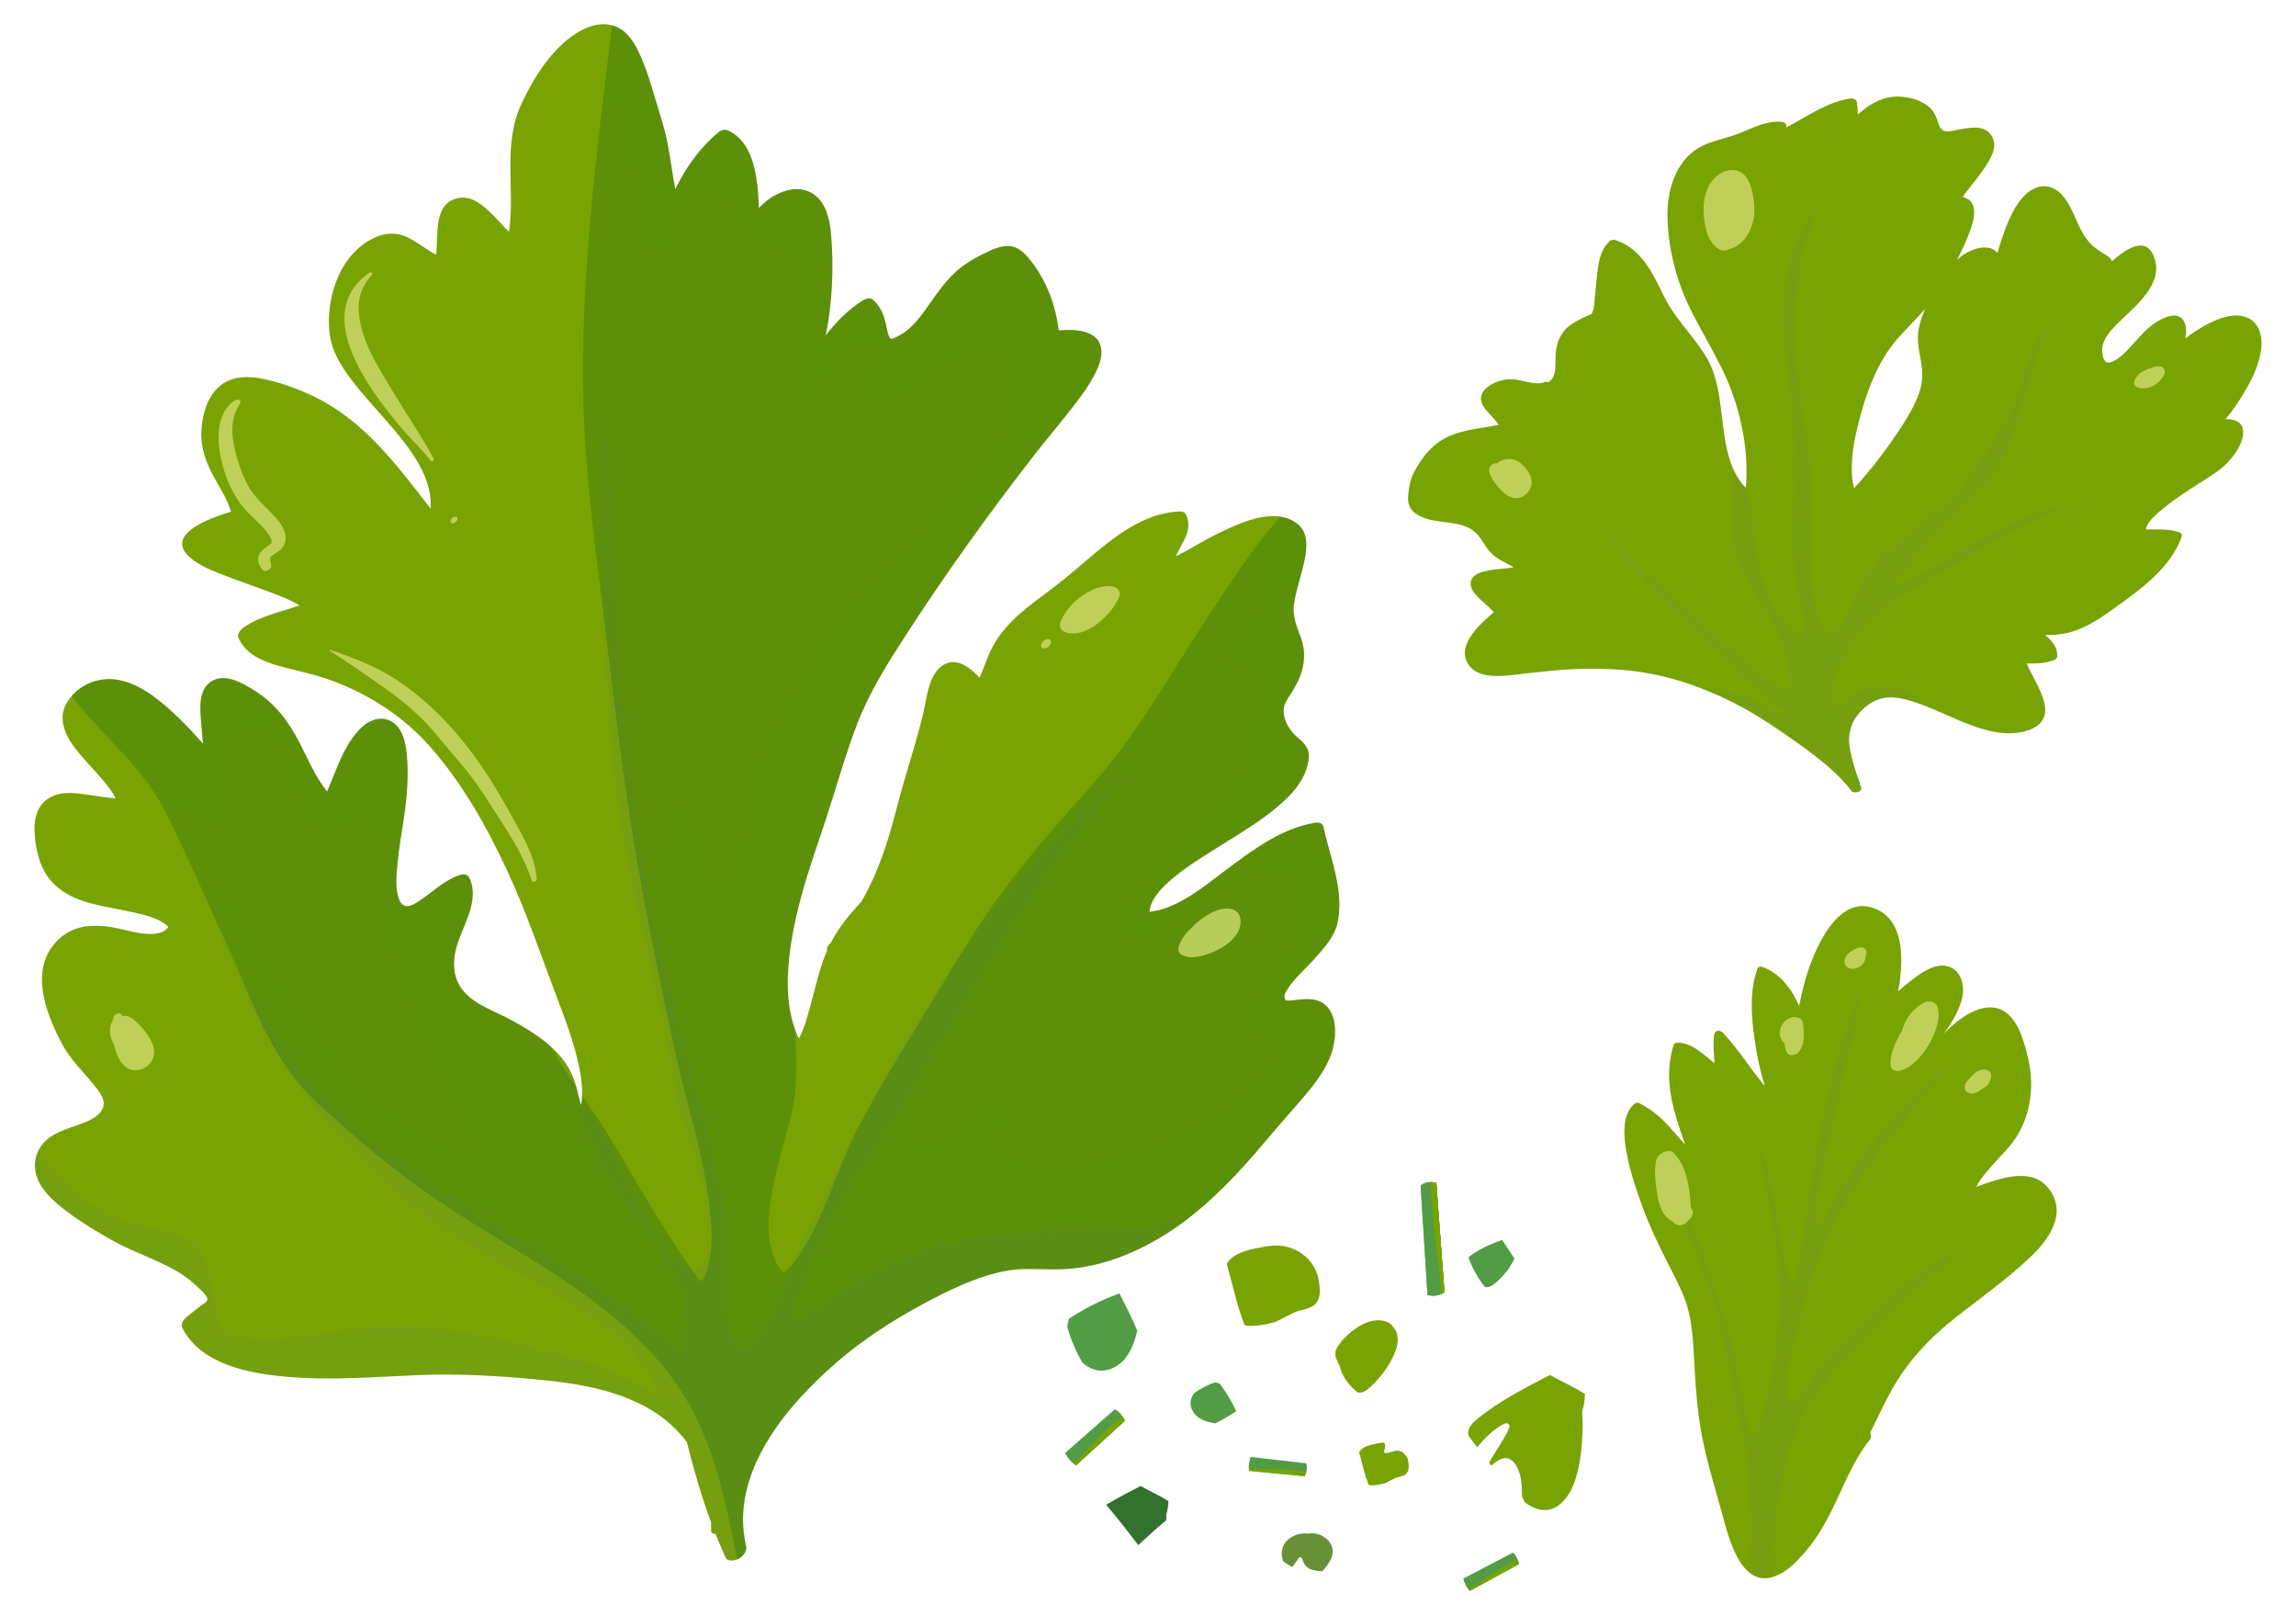 <?xml version="1.0" encoding="utf-8"?>
<!-- Generator: Adobe Illustrator 27.5.0, SVG Export Plug-In . SVG Version: 6.00 Build 0)  -->
<svg version="1.1" id="Layer_1" xmlns="http://www.w3.org/2000/svg" xmlns:xlink="http://www.w3.org/1999/xlink" x="0px" y="0px"
	 viewBox="0 0 326.547 229.648" style="enable-background:new 0 0 326.547 229.648;" xml:space="preserve">
<g>
	<g>
		<path style="fill:#79A302;" d="M182.839,141.118c0.928-1.755,2.633-3.166,3.992-4.664c1.386-1.528,2.978-3.23,3.411-5.314
			c0.643-3.098-0.085-6.285-0.907-9.278c-0.395-1.437-0.796-2.874-1.118-4.329c-0.116-0.524-0.709-0.629-1.152-0.556
			c-4.813,0.793-8.873,3.871-12.686,6.712c-3.139,2.338-6.812,5.506-10.892,5.959c0.036-0.623,0.255-1.203,0.535-1.699
			c0.568-1.007,1.27-1.726,2.216-2.586c2.086-1.898,4.916-3.604,7.435-5.184c2.643-1.658,5.351-3.275,7.765-5.263
			c2.203-1.815,4.376-4.08,4.691-7.072c0.152-1.446-0.649-2.212-1.671-3.069c-1.166-0.979-2.161-2.727-1.827-4.294
			c0.126-0.591,0.491-1.111,0.81-1.61c0.546-0.853,1.07-1.713,1.439-2.662c0.7-1.8,0.827-3.681,0.149-5.497
			c-0.578-1.549-1.22-3.089-1.007-4.734c0.206-1.592,0.733-3.144,1.125-4.697c0.387-1.531,0.827-3.201,0.565-4.79
			c-0.212-1.287-1.198-2.229-2.373-2.7c-3.063-1.226-6.931,0.547-9.676,1.847c-2.177,1.031-4.246,2.374-6.417,3.448
			c0.776-1.889,2.391-3.535,1.508-5.76c-0.148-0.374-0.44-0.614-0.863-0.605c-5.236,0.119-9.635,3.776-13.426,7.009
			c-1.878,1.602-3.755,3.175-5.741,4.643c-2.238,1.654-4.499,3.347-6.23,5.552c-0.98,1.248-1.674,2.606-2.237,4.086
			c-0.301,0.792-0.581,1.58-0.928,2.335c-1.354-1.382-3.068-2.801-4.866-1.955c-2.367,1.115-2.636,4.783-3.146,6.985
			c-0.992,4.276-2.458,8.424-3.555,12.672c-0.898,3.474-1.866,6.949-3.295,10.248c-0.585,1.35-1.228,2.648-1.944,3.895
			c-0.068,0.072-0.14,0.139-0.207,0.212c-1.603,1.737-3.048,3.535-4.127,5.598c-0.104,0.108-0.201,0.22-0.308,0.326
			c-0.205,0.206-0.336,0.545-0.236,0.813c-0.053,0.122-0.111,0.239-0.16,0.362c-0.99,2.448-1.552,5.04-2.246,7.579
			c-0.418,1.528-0.855,3.159-1.617,4.585c-1.309-2.704-1.666-5.755-1.571-8.765c0.126-3.992,0.946-7.936,1.998-11.777
			c0.987-3.604,2.254-7.108,3.419-10.655c1.481-4.505,2.73-9.091,4.437-13.52c1.768-4.589,4.341-8.649,7.004-12.76
			c2.821-4.356,5.749-8.643,8.766-12.866c3.046-4.264,6.183-8.465,9.402-12.601c1.968-2.528,4.06-4.958,6.001-7.506
			c0.914-1.2,1.807-2.438,2.508-3.778c0.558-1.067,1.113-2.278,1.06-3.512c-0.129-2.997-3.59-3.143-6.068-2.953
			c-0.425-3.503-1.7-6.946-3.86-9.744c-0.785-1.017-1.72-2.095-3.079-2.23c-1.329-0.132-2.63,0.548-3.789,1.109
			c-1.65,0.797-3.13,1.727-4.428,3.032c-1.166,1.173-2.129,2.532-3.078,3.881c-0.897,1.275-1.79,2.59-2.963,3.633
			c-0.527,0.468-1.126,0.879-1.754,1.2c-0.424,0.217-0.751,0.366-0.974,0.292c-0.012-0.019-0.091-0.089-0.159-0.217
			c-0.057-0.108-0.106-0.236-0.17-0.442c-0.156-0.506-0.242-1.032-0.363-1.546c-0.307-1.298-0.802-2.491-1.857-3.354
			c-0.401-0.328-1.053-0.086-1.423,0.15c-2.071,1.32-3.759,3.041-5.233,4.95c0.947-4.804,1.17-9.758,0.727-14.626
			c-0.18-1.979-0.75-4.297-2.508-5.479c-1.491-1.003-3.431-0.798-4.982-0.045c-1.043,0.506-1.958,1.211-2.766,2.029
			c-0.021-1.564-0.141-3.127-0.419-4.665c-0.465-2.574-1.486-5.281-4.044-6.383c-0.37-0.16-0.974,0.035-1.264,0.277
			c-2.466,2.051-4.359,4.629-5.83,7.469c-0.11,0.213-0.215,0.429-0.321,0.644c-0.427-2.247-0.699-4.539-1.128-6.696
			c-0.419-2.103-1.105-4.113-1.718-6.163c-0.634-2.122-1.257-4.25-2.183-6.268c-0.756-1.645-1.734-3.363-3.513-4.038
			c-1.887-0.716-3.909-0.049-5.533,0.986c-3.56,2.269-6.121,6.391-7.853,10.151c-2.663,5.781-0.813,12.066-1.723,18.076
			c-0.857-0.814-1.624-1.764-2.442-2.55c-1.238-1.19-2.871-2.615-4.734-2.246c-3.614,0.716-2.817,5.005-3.195,8.061
			c-1.345-0.722-2.52-1.686-3.901-2.397c-1.804-0.929-3.64-0.723-5.395,0.241c-3.721,2.045-5.561,6.306-5.896,10.393
			c-0.156,1.896,0.014,3.873,0.775,5.632c0.668,1.542,1.612,2.934,2.641,4.255c2.487,3.19,5.416,6.013,7.802,9.285
			c1.9,2.606,3.41,5.564,3.194,8.677c-4.851-6.231-9.514-12.629-16.901-16.08c-1.967-0.919-4.037-1.671-6.15-2.179
			c-1.465-0.352-3.03-0.595-4.527-0.295c-3.589,0.72-4.882,4.358-5.022,7.635c-0.1,2.332,0.683,4.426,1.792,6.437
			c0.903,1.638,1.896,3.167,2.433,4.935c-3.323,0.989-9.494,3.311-5.815,6.526c1.415,1.237,3.367,1.935,5.091,2.611
			c2.208,0.866,4.459,1.615,6.677,2.453c1.06,0.401,2.117,0.823,3.122,1.349c0.225,0.118,0.448,0.243,0.666,0.375
			c-2.712,0.991-5.615,1.473-8.02,3.191c-0.353,0.252-0.91,0.913-0.687,1.411c1.016,2.276,3.267,3.284,5.548,3.941
			c2.523,0.726,5.071,1.185,7.549,2.084c5.469,1.984,10.345,5.142,14.211,9.509c4.618,5.217,8.097,11.479,11.015,17.771
			c2.76,5.952,4.815,12.165,7.158,18.282c1.142,2.982,2.246,6.012,2.924,9.14c0.397,1.83,0.676,3.857,0.361,5.749
			c-0.25-0.716-0.417-1.47-0.604-2.246c-0.374-1.551-0.978-2.955-1.96-4.222c-1.95-2.516-4.74-4.196-7.492-5.696
			c-2.147-1.17-4.915-2.056-6.572-3.931c-1.953-2.21-1.69-4.998-0.725-7.566c0.987-2.628,2.765-5.755,1.482-8.583
			c-0.207-0.456-0.628-0.674-1.133-0.547c-2.065,0.519-3.714,2.126-5.415,3.316c-0.996,0.697-2.673,2.013-3.401,0.383
			c-0.733-1.643-0.441-3.833-0.275-5.559c0.189-1.963,0.523-3.906,0.824-5.854c0.477-3.09,0.771-6.356,0.452-9.47
			c-0.161-1.572-0.552-3.498-1.951-4.457c-1.495-1.025-3.259-0.429-4.47,0.719c-2.517,2.389-3.547,6.021-4.907,9.104
			c-1.656-2.074-2.71-4.587-3.913-6.935c-1.54-3.007-3.478-5.589-6.376-7.401c-1.71-1.069-4.288-2.629-6.261-1.259
			c-1.546,1.073-1.536,3.12-1.433,4.804c0.081,1.321,0.244,2.645,0.336,3.97c-1.129-1.262-2.277-2.506-3.504-3.681
			c-2.26-2.165-4.893-4.456-7.999-5.253c-2.964-0.761-6.208,0.407-7.829,3.077c-1.593,2.623,0.093,5.315,1.813,7.359
			c1.137,1.352,2.394,2.599,3.51,3.97c0.552,0.678,1.186,1.466,1.556,2.324c-1.299-0.088-2.589-0.322-3.879-0.514
			c-1.706-0.254-3.573-0.518-5.189,0.26c-1.887,0.907-2.519,2.903-2.443,4.869c0.096,2.484,0.702,5.246,2.389,7.161
			c2.711,3.077,7.185,3.471,10.96,4.284c1.634,0.352,3.467,0.703,4.911,1.587c0.245,0.15,0.486,0.335,0.631,0.493
			c0.101,0.11,0.115,0.183,0.113,0.18c0.018,0.04,0.029,0.005,0.013,0.049c-0.004,0.011-0.001,0.014,0.004,0.014
			c-0.015,0.011-0.031,0.023-0.054,0.041c-0.1,0.078-0.173,0.161-0.275,0.242c-0.345,0.274-0.713,0.43-1.144,0.511
			c-2.165,0.408-4.571-0.56-6.696-0.884c-2.412-0.367-4.924-0.264-6.914,1.32c-5.013,3.989-2.444,10.852,0.082,15.475
			c1.32,2.416,3.303,4.128,4.941,6.291c0.552,0.73,1.11,1.618,0.787,2.561c-0.3,0.876-1.148,1.467-1.947,1.845
			c-1.818,0.861-3.869,1.209-5.548,2.362c-1.742,1.197-2.559,3.214-2.028,5.287c0.573,2.239,2.629,3.968,4.387,5.305
			c1.953,1.486,4.072,2.749,6.201,3.962c2.644,1.507,5.507,2.491,8.215,3.86c1.428,0.721,2.767,1.581,3.933,2.682
			c0.356,0.336,1.782,1.543,1.63,2.091c-0.083,0.301-0.751,0.671-0.98,0.848c-0.654,0.506-1.306,1.01-1.94,1.542
			c-0.512,0.43-0.935,1.02-0.58,1.691c2.705,5.104,9.427,6.332,14.644,6.808c6.295,0.575,12.614,0.028,18.909-0.231
			c5.687-0.234,11.475,0.119,17.138,0.657c5.563,0.529,11.403,1.496,16.225,4.494c1.852,1.151,3.486,2.665,4.796,4.415
			c0.029,0.119,0.054,0.24,0.084,0.359c0.47,1.853,0.97,3.698,1.517,5.53c0.555,1.859,1.164,3.7,1.837,5.516
			c0.005,0.383,0.007,0.767,0,1.15c-0.007,0.402,0.293,0.494,0.608,0.413c0.411,1.037,0.842,2.066,1.306,3.082
			c0.002,0.009,0.004,0.018,0.006,0.027c0.002-0.001,0.003-0.002,0.005-0.003c0.046,0.101,0.086,0.204,0.133,0.304
			c0.311,0.671,1.429,0.412,1.888,0.148c0.603-0.347,1.184-1.031,1.009-1.781c-2.394-10.289,5.626-19.834,12.847-26.085
			c3.846-3.33,8.1-6.072,12.5-8.422c2.974-1.588,6.043-3.107,9.286-4.067c1.663-0.493,3.312-0.777,5.047-0.811
			c1.741-0.034,3.482,0.083,5.223,0.025c6.022-0.201,11.934-2.846,16.773-6.315c4.687-3.36,8.633-7.628,12.321-12.03
			c1.711-2.042,3.498-4.01,5.225-6.037c1.787-2.097,3.644-4.468,4.298-7.203c0.473-1.976,0.456-4.948-1.448-6.231
			c-1.354-0.913-3.207-0.502-4.503-0.388c-0.023,0.002-0.394,0.023-0.638,0.009c-0.025-0.008-0.106-0.026-0.173-0.046
			c0.01-0.02-0.058-0.101-0.063-0.087C182.615,141.788,182.638,141.5,182.839,141.118z"/>
		<path style="opacity:0.39;fill:#79A302;" d="M57.156,177.085c-0.986-1.145-1.944-2.313-2.921-3.466
			c-2.005-2.368-4.04-4.709-6.051-7.072c-4.03-4.736-7.981-9.57-11.349-14.807c-3.208-4.989-5.841-10.37-7.385-16.111
			c-0.449-1.387-1.02-2.684-2.299-3.402c-0.429,0.935-0.834,1.884-1.321,2.791c-0.415,0.772-0.921,1.499-1.627,2.032
			c-0.796,0.601-1.771,0.899-2.742,1.072c-2.131,0.379-4.421,0.363-6.291,1.61c-0.834,0.556-1.456,1.37-1.815,2.303
			c-0.449,1.164-0.664,2.555-0.437,3.789c0.405,2.205,2.046,3.811,3.319,5.553c0.599,0.819,1.138,1.714,1.372,2.712
			c0.258,1.096,0.103,2.211-0.256,3.267c-0.372,1.093-0.951,2.094-1.517,3.095c-0.481,0.852-1.024,1.759-1.155,2.746
			c-0.146,1.094,0.422,2.006,1.205,2.719c1.074,0.977,2.436,1.7,3.795,2.194c2.2,0.799,4.63,1.011,6.678,2.206
			c2.357,1.375,3.442,3.825,4.655,6.144c0.942,1.8,1.889,3.679,3.278,5.183c1.313,1.421,2.995,2.254,4.89,2.594
			c1.271,0.228,2.577,0.252,3.864,0.2c1.217-0.049,2.429-0.062,3.647-0.039c2.742,0.051,5.527,0.193,8.253-0.19
			c1.874-0.263,5.629-1.103,4.603-3.747C59.055,179.182,58.035,178.106,57.156,177.085z"/>
		<path style="opacity:0.39;fill:#79A302;" d="M181.803,135.072c1.022-1.747,2.013-3.618,2.399-5.623
			c0.271-1.411,0.08-2.907-0.993-3.946c-1.673-1.62-4.433-0.427-6.179,0.419c-2.928,1.419-5.608,3.309-8.38,4.999
			c-1.342,0.818-2.705,1.613-4.137,2.264c-1.176,0.534-2.416,0.997-3.713,1.105c-1.119,0.093-2.517-0.133-3.17-1.157
			c-0.847-1.329,0.301-3.048,1.083-4.106c1.051-1.422,2.327-2.647,3.444-4.014c1.934-2.365,3.98-4.642,6.063-6.876
			c1.069-1.147,2.153-2.28,3.248-3.402c0.899-0.921,1.901-1.789,2.674-2.822c1.226-1.639,2.033-3.581,2.616-5.53
			c0.644-2.154,1.024-4.399,1.081-6.648c0.045-1.772-0.098-3.602-0.707-5.279c-1.436,0.946-2.784,2.39-4.579,2.434
			c-0.234,0.006-0.406-0.234-0.346-0.454c0.345-1.255,1.135-2.403,1.829-3.487c0.956-1.495,1.957-2.962,2.87-4.484
			c0.811-1.351,1.588-2.752,2.092-4.251c0.393-1.165,0.669-2.498,0.223-3.689c-0.327-0.873-0.834-1.298-1.754-1.246
			c-1.028,0.058-2.05,0.513-2.966,0.951c-2.72,1.3-5.223,3.061-7.679,4.795c-1.14,0.805-2.269,1.624-3.408,2.429
			c-0.758,0.535-1.518,1.094-2.336,1.537c-0.298,0.162-0.568-0.104-0.526-0.405c0.079-0.57,0.316-1.12,0.532-1.649
			c0.302-0.739,0.63-1.466,0.934-2.203c0.292-0.705,0.573-1.42,0.772-2.158c0.139-0.515,0.322-1.188,0.116-1.711
			c-0.06-0.152-0.159-0.271-0.305-0.347c-0.157-0.082-0.127-0.08-0.283-0.056c-0.185,0.029-0.582,0.17-0.837,0.289
			c-1.011,0.471-1.956,1.094-2.882,1.711c-2.355,1.571-4.613,3.286-6.876,4.985c-0.792,0.595-1.58,1.2-2.395,1.765
			c-0.53,0.368-1.072,0.704-1.553,1.138c-0.669,0.604-1.219,1.313-1.634,2.113c-0.769,1.483-1.031,3.161-1.406,4.771
			c-0.412,1.767-1.006,3.468-2.081,4.948c-0.166,0.228-0.454,0.23-0.619,0c-1.176-1.638-2.511-3.202-4.153-4.391
			c-0.021-0.015-0.031-0.034-0.048-0.051c-0.357,0.175-0.672,0.459-0.952,0.722c-0.428,0.404-0.797,0.865-1.123,1.354
			c-1.271,1.908-1.866,4.174-2.358,6.385c-0.487,2.188-0.841,4.427-1.595,6.546c-0.949,2.67-2.221,5.228-3.525,7.739
			c-1.387,2.671-2.85,5.305-4.145,8.022c-1.016,2.132-2.429,4.051-3.383,6.215c-0.999,2.264-1.202,4.735-0.178,7.042
			c0.241,0.542,0.547,1.003,1.12,0.58c0.731-0.541,1.252-1.43,1.748-2.173c2.845-4.256,4.871-9.154,8.895-12.498
			c0.286-0.237,0.658-0.01,0.599,0.349c-0.051,0.313-0.086,0.629-0.086,0.947c0,0.237,0.014,0.439,0.078,0.659
			c0.044,0.153,0.112,0.279,0.201,0.362c0.073,0.067,0.143,0.114,0.302,0.139c0.059,0.009,0.32,0.005,0.42-0.012
			c1.12-0.197,2.166-0.973,3.067-1.62c2.639-1.896,5.004-4.194,7.302-6.481c1.498-1.49,2.971-3.005,4.394-4.567
			c2.641-2.898,5.298-5.82,8.295-8.358c1.296-1.097,2.683-2.197,4.253-2.875c1.071-0.463,2.325-0.721,3.316,0.05
			c0.117,0.091,0.137,0.318,0.056,0.434c-1.591,2.301-3.318,4.505-5.09,6.67c-3.813,4.659-7.761,9.184-11.242,14.105
			c-3.611,5.103-6.916,10.413-10.2,15.729c-1.823,2.951-3.743,5.855-5.335,8.94c-0.754,1.46-1.456,2.955-2.004,4.506
			c-0.431,1.219-0.896,2.616-0.739,3.93c0.122,1.016,0.836,1.548,1.853,1.474c0.733-0.053,1.414-0.488,2-0.899
			c0.78-0.547,1.491-1.188,2.205-1.817c1.353-1.191,2.794-2.592,4.557-3.139c1.33-0.413,3.422-0.085,3.449,1.649
			c0.026,1.674-1.38,3.285-0.898,4.974c0.34,1.192,1.452,1.833,2.575,2.153c1.521,0.434,3.154,0.436,4.72,0.343
			c1.865-0.11,3.717-0.404,5.545-0.783c3.254-0.675,6.444-1.607,9.474-2.981c2.578-1.169,5.07-2.544,7.389-4.17
			c2.331-1.634,4.365-3.553,6.271-5.66c0.48-0.53,1.225-1.221,1.288-1.985c0.062-0.738-0.648-1.447-1.09-1.95
			c-0.349-0.397-0.641-0.588-1.152-0.726c-0.446-0.12-0.909-0.195-1.333-0.387c-0.811-0.369-1.011-1.265-0.861-2.084
			c0.185-1.008,0.823-1.913,1.415-2.724c0.487-0.667,0.964-1.326,1.411-2.02C179.77,138.26,180.847,136.706,181.803,135.072z"/>
		<path style="opacity:0.39;fill:#79A302;" d="M121.373,84.4c2.158-2.488,4.446-4.859,6.734-7.227
			c2.272-2.351,4.548-4.7,6.696-7.165c1.917-2.199,3.88-4.446,5.519-6.863c1.635-2.41,3.131-5.321,2.767-8.326
			c-0.167-1.381-0.71-3.196-1.915-4.044c-1.96-1.379-4.76,0.554-6.38,1.637c-2.407,1.609-4.6,3.596-7.159,4.969
			c-0.882,0.473-1.913,0.939-2.94,0.823c-0.965-0.109-1.817-0.87-2.063-1.814c-0.197-0.754-0.022-1.595,0.127-2.34
			c0.189-0.944,0.451-1.878,0.577-2.834c0.088-0.673,0.2-1.697-0.448-2.145c-0.589-0.407-1.263-0.244-1.764,0.188
			c-0.667,0.575-1.137,1.377-1.558,2.139c-0.53,0.959-0.98,1.963-1.402,2.974c-0.655,1.572-1.159,3.231-1.912,4.759
			c-0.11,0.224-0.399,0.209-0.563,0.072c-3.414-2.835-2.794-7.654-2.394-11.582c0.364-3.576,0.961-8.014-1.865-10.805
			c-0.926-0.915-2.239-1.233-3.405-1.737c-1.09-0.471-2.038-1.089-2.705-2.087c-0.646-0.967-1.007-2.085-1.571-3.096
			c-0.484-0.868-1.178-1.514-2.048-1.989c-2.743-1.496-4.09,2.017-4.786,4.049c-0.503,1.467-0.895,2.967-1.36,4.446
			c-0.354,1.129-0.72,2.363-1.48,3.296c-0.09,0.111-0.321,0.144-0.434,0.056c-1.575-1.217-2.368-3.162-2.931-5.014
			c-0.569-1.868-0.907-3.797-1.256-5.715c-0.279-1.536-0.421-3.025-0.479-4.586c-0.069-1.863-0.114-3.743-0.425-5.584
			c-0.23-1.358-0.594-2.91-1.626-3.897c-0.284,0.26-0.551,0.538-0.783,0.846c-1.563,2.076-2.25,4.785-2.871,7.262
			c-0.725,2.896-1.264,5.838-2.059,8.716c-0.602,2.179-1.332,4.671-2.98,6.314c-0.661,0.658-1.489,1.116-2.421,1.23
			c-1.397,0.172-2.57-0.49-3.632-1.337c-1.403-1.12-2.55-2.577-4.048-3.576c-0.599-0.4-1.261-0.692-1.989-0.482
			c-0.685,0.197-1.053,0.825-1.305,1.448c-0.539,1.335-0.729,2.9-1.791,3.961c-0.614,0.613-1.417,1.001-2.29,0.996
			c-0.847-0.004-1.665-0.285-2.518-0.239c-4.279,0.233-6.04,4.871-5.53,8.563c0.603,4.366,3.634,8.007,6.17,11.436
			c2.667,3.606,4.846,7.536,7.001,11.465c2.176,3.968,4.264,8.433,3.803,13.077c-0.031,0.313-0.366,0.468-0.612,0.254
			c-0.975-0.847-1.902-1.745-2.796-2.676c-3.772-3.933-6.999-8.373-11.054-12.036c-2.698-2.437-5.264-5.044-8.129-7.288
			c-1.478-1.158-3.066-2.283-4.812-2.999c-1.26-0.516-2.939-0.92-4.157-0.067c-1.296,0.908-1.556,2.93-1.694,4.372
			c-0.17,1.773-0.102,3.556-0.059,5.334c0.024,0.993-0.043,1.986,0.116,2.972c0.169,1.049,0.527,2.054,1.062,2.972
			c1.125,1.931,2.906,3.395,4.661,4.731c1.4,1.066,3.136,1.599,4.485,2.745c0.576,0.489,0.887,1.021,0.894,1.783
			c0.008,0.809-0.407,1.199-1.14,1.417c-0.48,0.143-0.829,0.294-1.158,0.687c-0.234,0.28-0.468,0.527-0.795,0.7
			c-0.21,0.111-0.574,0.157-0.737,0.336c-0.241,0.264-0.08,0.898-0.015,1.189c0.189,0.835,1.003,1.37,1.683,1.805
			c0.843,0.538,1.742,0.979,2.623,1.449c4.715,2.512,9.673,4.606,14.134,7.579c2.324,1.549,4.471,3.307,6.343,5.384
			c1.758,1.952,3.306,4.087,4.678,6.327c0.71,1.159,1.373,2.343,2.004,3.545c0.13-0.201,0.456-0.28,0.61-0.01
			c2.828,4.986,4.261,10.767,7.693,15.408c0.43-1.135,0.581-2.397,0.808-3.573c0.467-2.418,1.095-5.282,3.669-6.274
			c2.169-0.836,3.179,1.7,4.17,3.261c0.435-0.701,0.659-1.569,0.862-2.341c0.313-1.192,0.55-2.402,0.834-3.601
			c0.303-1.275,0.639-3.544,2.184-3.889c1.415-0.316,2.443,0.758,3.083,1.887c0.891,1.571,1.37,3.369,1.882,5.089
			c0.25,0.841,0.495,1.684,0.795,2.509c0.172,0.474,0.363,0.981,0.65,1.41c0.551-0.49,0.922-1.18,1.192-1.851
			c0.845-2.096,1.121-4.416,1.432-6.637c0.143-1.018,0.273-2.039,0.461-3.05c0.211-1.138,0.561-2.246,0.916-3.346
			c2.076-6.442,5.277-12.487,9.076-18.072C117.336,89.405,119.259,86.838,121.373,84.4z"/>
		<path style="opacity:0.39;fill:#79A302;" d="M55.4,137.852c-0.773-2.415-1.373-4.885-1.716-7.398
			c-0.295-2.163-0.196-4.299-0.208-6.473c-0.006-1.066-0.039-2.143-0.217-3.196c-0.174-1.034-0.54-1.963-0.977-2.911
			c-0.165-0.357-0.332-0.742-0.571-1.057c-0.05-0.066-0.113-0.119-0.165-0.183c-0.015-0.019-0.017-0.017-0.023-0.022
			c-0.006,0.004-0.053,0.014-0.078,0.035c-0.058,0.05-0.111,0.104-0.164,0.159c-0.147,0.156-0.277,0.327-0.414,0.491
			c-0.896,1.074-1.996,1.739-3.399,1.91c-1.112,0.135-2.217-0.116-3.116-0.796c-1.966-1.485-2.75-4.211-3.459-6.452
			c-0.405-1.28-0.778-2.572-1.252-3.829c-0.382-1.014-0.833-2.084-1.58-2.889c-0.573-0.617-1.508-1.266-2.398-1.141
			c-0.772,0.108-1.303,0.806-1.66,1.444c-0.554,0.992-0.859,2.119-1.098,3.223c-0.282,1.303-0.451,2.629-0.561,3.957
			c-0.173,2.105-0.284,4.302-0.009,6.405c0.037,0.285-0.327,0.426-0.54,0.31c-0.352-0.194-0.695-0.404-1.038-0.616
			c-1.912-1.18-3.86-2.508-6.05-3.111c-0.84-0.231-1.842-0.379-2.636,0.077c-0.845,0.486-1.274,1.625-1.308,2.559
			c-0.071,1.964,2.098,3.008,3.623,3.667c1.889,0.816,3.973,1.296,5.754,2.347c1.003,0.592,1.861,1.48,2.636,2.337
			c0.976,1.079,1.841,2.257,2.636,3.475c1.718,2.634,3.121,5.461,4.505,8.28c0.064,0.131,0.129,0.263,0.193,0.394
			c1.739,1.875,3.275,3.938,4.759,6.02c1.895,2.661,3.728,5.377,5.871,7.848c1.838,2.119,4.006,3.891,6.265,5.543
			c2.394,1.751,4.935,3.345,7.653,4.545c0.719,0.318,1.462,0.605,2.218,0.855c-1.772-3.983-3.837-7.834-5.68-11.784
			C59.066,147.304,56.939,142.661,55.4,137.852z"/>
		<path style="opacity:0.23;fill:#69913B;" d="M168.948,172.946c-6.335,2.184-13.24,2.042-19.856,2.25
			c-3.641,0.115-7.318,0.243-10.917,0.842c-2.963,0.493-5.865,1.312-8.656,2.419c-5.768,2.29-10.961,5.773-16.013,9.325
			c-0.288,0.202-0.564-0.133-0.527-0.405c0.86-6.225,4.107-11.977,7.331-17.261c2.99-4.901,6.159-9.686,9.126-14.602
			c3.37-5.587,6.717-11.187,10.165-16.726c6.153-9.884,12.659-19.59,20.121-28.538c-5.095,4.268-9.8,8.995-14.147,14.021
			c-4.695,5.429-8.983,11.206-12.9,17.218c-3.947,6.058-7.405,12.366-10.687,18.804c-1.828,3.585-3.627,7.186-5.395,10.801
			c-1.351,2.762-2.746,5.492-3.79,8.387c-0.867,2.405-1.687,4.841-2.84,7.129c-0.986,1.954-2.309,4.054-4.386,4.979
			c-0.189,0.085-0.37,0.044-0.49-0.128c-0.404-0.58-0.714-1.212-0.955-1.875c-1.156-3.174-0.921-6.794-0.82-10.109
			c0.053-1.73,0.126-3.463,0.054-5.193c-0.083-1.988-0.553-3.907-0.982-5.844c-2.053-9.283-4.678-18.424-7.027-27.634
			c-2.378-9.323-4.288-18.69-5.443-28.245c-1.2-9.926-1.953-19.901-2.517-29.882c-0.446-7.887-0.775-15.779-1.113-23.671
			c-0.888,14.7-0.709,29.496,0.403,44.179c0.54,7.121,1.567,14.195,2.962,21.198c1.424,7.148,3.276,14.198,4.692,21.35
			c0.725,3.663,1.409,7.335,2.106,11.004c0.376,1.976,1.13,3.905,1.736,5.819c0.744,2.351,1.465,4.713,2.036,7.113
			c0.511,2.148,0.976,4.398,0.898,6.619c-0.046,1.291-0.306,2.911-1.391,3.769c-0.841,0.665-1.884,0.375-2.698-0.179
			c-1.221-0.832-2.162-2.064-3.013-3.251c-1.09-1.52-2.047-3.135-2.948-4.772c-0.841-1.528-1.63-3.084-2.371-4.662
			c-0.628-1.337-1.181-2.699-1.872-4.005c-1.278-2.417-2.716-4.746-4.05-7.132c-0.02,0.369-0.053,0.737-0.113,1.099
			c-0.25-0.716-0.417-1.469-0.604-2.246c-0.027-0.113-0.065-0.219-0.095-0.33c-0.653-1.228-1.276-2.489-1.794-3.788
			c-0.026-0.034-0.045-0.071-0.071-0.105c-0.437-0.563-0.921-1.079-1.432-1.566c0.77,1.812,1.502,3.642,2.233,5.468
			c1.444,3.608,2.89,7.228,4.698,10.674c1.575,3.001,3.536,5.718,5.516,8.459c3.702,5.123,7.993,11.328,6.068,17.973
			c-0.079,0.274-0.396,0.33-0.599,0.158c-0.666-0.566-1.339-1.123-2.02-1.672c-5.564-4.486-11.571-8.383-17.638-12.144
			c-6.022-3.733-12.126-7.339-18.004-11.298c-2.745-1.849-5.471-3.741-7.982-5.901c-2.391-2.056-4.606-4.313-6.645-6.718
			c-4.112-4.851-7.508-10.278-10.325-15.971c-1.116-2.257-2.141-4.557-3.089-6.889c1.446,4.256,3.158,8.42,5.188,12.434
			c3.273,6.473,7.353,12.527,12.182,17.942c2.466,2.765,5.117,5.364,7.92,7.786c2.521,2.179,5.14,4.252,7.962,6.028
			c5.505,3.464,11.394,6.271,16.888,9.757c4.951,3.141,10.236,7.006,12.638,12.556c0.124,0.287-0.163,0.725-0.49,0.49
			c-0.776-0.557-1.587-1.062-2.425-1.521c-3.648-1.997-7.697-3.174-11.698-4.232c-4.227-1.117-8.469-2.335-12.787-3.043
			c-4.821-0.79-9.736-0.986-14.605-0.592c-4.9,0.396-9.706,1.751-14.653,1.55c-0.911-0.037-1.818-0.176-2.718-0.319
			c-0.58-0.093-1.171-0.192-1.721-0.406c-0.828-0.322-1.316-0.92-1.579-1.759c-0.405-1.292-0.537-2.7-0.749-4.033
			c-0.194-1.217-0.364-2.446-0.675-3.641c-0.23-0.881-0.552-1.755-1.118-2.48c-0.639-0.819-1.531-1.379-2.466-1.805
			c-1.43-0.652-2.991-1.028-4.521-1.36c-1.86-0.404-3.678-0.913-5.42-1.689c-4.413-1.966-7.551-5.558-10.618-9.19
			c-0.448,0.976-0.573,2.089-0.283,3.224c0.574,2.239,2.629,3.968,4.387,5.306c1.953,1.486,4.072,2.749,6.201,3.962
			c2.644,1.507,5.507,2.491,8.216,3.859c1.428,0.721,2.767,1.581,3.933,2.682c0.356,0.336,1.781,1.543,1.63,2.091
			c-0.083,0.301-0.751,0.671-0.98,0.848c-0.654,0.506-1.307,1.01-1.94,1.542c-0.512,0.43-0.935,1.02-0.58,1.691
			c2.705,5.104,9.427,6.332,14.644,6.808c6.295,0.575,12.613,0.028,18.91-0.231c5.687-0.234,11.475,0.119,17.138,0.657
			c5.563,0.529,11.403,1.496,16.225,4.494c1.852,1.151,3.486,2.665,4.796,4.415c0.029,0.119,0.054,0.24,0.084,0.359
			c0.47,1.853,0.97,3.698,1.517,5.529c0.555,1.859,1.164,3.7,1.837,5.516c0.005,0.383,0.007,0.767,0,1.15
			c-0.007,0.402,0.293,0.494,0.608,0.413c0.411,1.037,0.843,2.066,1.307,3.082c0.002,0.009,0.004,0.018,0.006,0.027
			c0.002-0.001,0.003-0.002,0.005-0.003c0.046,0.101,0.086,0.204,0.133,0.304c0.311,0.671,1.429,0.412,1.888,0.148
			c0.603-0.347,1.184-1.031,1.009-1.781c-2.394-10.289,5.626-19.834,12.847-26.085c3.846-3.33,8.1-6.073,12.5-8.422
			c2.974-1.588,6.043-3.107,9.286-4.067c1.663-0.493,3.312-0.777,5.047-0.811c1.741-0.034,3.482,0.083,5.224,0.025
			c6.022-0.201,11.933-2.846,16.772-6.315c0.675-0.484,1.331-0.991,1.976-1.51C169.486,172.738,169.222,172.852,168.948,172.946z"/>
		<path style="opacity:0.23;fill:#025021;" d="M188.217,117.533c-0.116-0.525-0.709-0.629-1.152-0.556
			c-4.813,0.793-8.873,3.871-12.686,6.712c-3.139,2.339-6.812,5.506-10.892,5.959c0.036-0.623,0.255-1.203,0.535-1.699
			c0.568-1.007,1.27-1.726,2.216-2.586c2.086-1.898,4.916-3.604,7.435-5.184c2.643-1.658,5.351-3.275,7.765-5.263
			c2.203-1.815,4.376-4.08,4.691-7.072c0.152-1.446-0.649-2.212-1.671-3.069c-1.166-0.979-2.161-2.727-1.827-4.294
			c0.126-0.591,0.491-1.111,0.81-1.61c0.546-0.853,1.07-1.714,1.439-2.662c0.7-1.8,0.827-3.681,0.15-5.497
			c-0.579-1.549-1.22-3.089-1.007-4.734c0.207-1.592,0.733-3.144,1.126-4.697c0.387-1.531,0.827-3.201,0.565-4.79
			c-0.212-1.287-1.198-2.229-2.374-2.7c-0.394-0.158-0.802-0.264-1.218-0.33c-2.314,2.527-4.339,5.313-6.259,8.145
			c-2.48,3.659-4.916,7.354-7.275,11.092c-2.877,4.559-5.691,9.167-8.894,13.509c-3.244,4.399-7.056,8.301-10.599,12.452
			c-3.596,4.213-7.011,8.588-10.064,13.213c-1.53,2.317-2.931,4.714-4.373,7.086c-1.505,2.477-3.023,4.946-4.528,7.424
			c-2.866,4.718-5.776,9.453-8.3,14.367c-1.766,3.438-3.001,7.14-4.522,10.688c-0.785,1.831-1.616,3.65-2.611,5.377
			c-0.823,1.428-1.769,2.848-3.021,3.937c-0.187,0.162-0.422,0.123-0.563-0.072c-2.132-2.948-1.977-6.882-1.449-10.307
			c0.536-3.479,1.576-6.85,2.469-10.247c0.391-1.489,0.766-2.991,0.933-4.524c0.198-1.814,0.206-3.645,0.163-5.468
			c-0.029-1.215-0.081-2.453-0.127-3.7c-0.881-2.381-1.134-4.97-1.053-7.53c0.126-3.992,0.946-7.936,1.998-11.777
			c0.987-3.603,2.254-7.108,3.419-10.655c1.481-4.506,2.73-9.091,4.437-13.521c1.768-4.589,4.341-8.649,7.004-12.76
			c2.821-4.356,5.749-8.643,8.766-12.866c3.047-4.264,6.183-8.465,9.402-12.601c1.968-2.528,4.06-4.958,6.001-7.506
			c0.915-1.2,1.807-2.438,2.508-3.778c0.558-1.067,1.113-2.278,1.06-3.511c-0.129-2.998-3.59-3.143-6.069-2.953
			c-0.425-3.503-1.7-6.946-3.86-9.744c-0.785-1.017-1.72-2.095-3.079-2.23c-1.329-0.132-2.63,0.548-3.789,1.109
			c-1.65,0.797-3.13,1.727-4.428,3.032c-1.166,1.173-2.129,2.532-3.078,3.881c-0.897,1.275-1.791,2.59-2.963,3.633
			c-0.527,0.469-1.126,0.879-1.754,1.2c-0.424,0.217-0.751,0.366-0.974,0.292c-0.012-0.019-0.091-0.089-0.159-0.217
			c-0.057-0.108-0.106-0.236-0.17-0.442c-0.156-0.506-0.242-1.032-0.363-1.546c-0.307-1.298-0.802-2.491-1.857-3.354
			c-0.401-0.328-1.053-0.086-1.423,0.15c-2.071,1.32-3.759,3.041-5.233,4.95c0.947-4.804,1.17-9.758,0.727-14.626
			c-0.18-1.979-0.75-4.297-2.508-5.479c-1.491-1.003-3.431-0.798-4.982-0.045c-1.043,0.506-1.958,1.211-2.766,2.029
			c-0.021-1.564-0.141-3.127-0.419-4.665c-0.466-2.574-1.486-5.281-4.044-6.383c-0.37-0.16-0.974,0.035-1.264,0.277
			c-2.466,2.051-4.359,4.629-5.83,7.469c-0.11,0.213-0.215,0.429-0.321,0.644c-0.427-2.247-0.699-4.539-1.128-6.696
			c-0.419-2.104-1.105-4.113-1.718-6.163c-0.634-2.122-1.257-4.25-2.183-6.268c-0.755-1.645-1.733-3.363-3.513-4.039
			c-0.152-0.058-0.307-0.092-0.46-0.133c-1.539,12.881-3.211,25.761-3.858,38.725c-0.332,6.662-0.399,13.333,0.008,19.993
			c0.409,6.694,1.182,13.36,2.027,20.011c1.679,13.226,3.04,26.492,5.315,39.633c1.11,6.41,2.361,12.794,3.688,19.162
			c1.125,5.394,2.249,10.778,3.687,16.096c1.183,4.376,2.276,8.797,2.874,13.296c0.489,3.677,0.898,7.967-0.777,11.418
			c-0.128,0.265-0.475,0.198-0.619,0c-2.428-3.35-4.65-6.841-6.79-10.38c-1.896-3.136-3.731-6.308-5.612-9.453
			c-1.304-2.181-2.75-4.266-4.187-6.358c-0.013,0.471-0.053,0.938-0.13,1.398c-0.25-0.716-0.417-1.469-0.604-2.246
			c-0.033-0.136-0.078-0.265-0.115-0.399c-0.223-0.327-0.448-0.653-0.668-0.983c-1.049-1.567-2.055-3.158-3.008-4.775
			c-1.691-1.507-3.683-2.684-5.662-3.762c-2.147-1.17-4.915-2.056-6.572-3.931c-1.953-2.21-1.69-4.998-0.725-7.566
			c0.987-2.628,2.765-5.755,1.482-8.583c-0.207-0.456-0.628-0.674-1.133-0.547c-2.065,0.518-3.714,2.126-5.415,3.316
			c-0.996,0.697-2.673,2.013-3.401,0.383c-0.733-1.643-0.441-3.833-0.275-5.559c0.189-1.963,0.523-3.906,0.824-5.854
			c0.477-3.09,0.771-6.356,0.452-9.47c-0.161-1.572-0.552-3.498-1.95-4.457c-1.495-1.025-3.259-0.429-4.47,0.719
			c-2.517,2.389-3.547,6.021-4.907,9.104c-1.656-2.074-2.71-4.587-3.913-6.935c-1.541-3.007-3.478-5.589-6.376-7.401
			c-1.71-1.069-4.288-2.628-6.261-1.258c-1.546,1.073-1.536,3.12-1.433,4.804c0.081,1.321,0.244,2.645,0.336,3.97
			c-1.129-1.262-2.277-2.506-3.504-3.681c-2.261-2.165-4.893-4.456-7.999-5.253c-2.604-0.668-5.423,0.153-7.169,2.172
			c0.051,0.068,0.097,0.141,0.149,0.21c3.438,4.505,7.882,8.151,11.122,12.818c1.839,2.649,3.163,5.66,4.529,8.571
			c1.436,3.059,2.804,6.149,4.2,9.227c1.337,2.946,2.729,5.863,3.991,8.843c1.163,2.748,2.295,5.513,3.641,8.178
			c1.365,2.702,2.965,5.298,4.96,7.584c2.096,2.402,4.612,4.492,7.003,6.593c4.673,4.107,9.595,7.877,14.817,11.26
			c4.24,2.747,8.61,5.287,12.869,8.006c8.394,5.359,16.59,11.651,21.224,20.701c2.831,5.528,4.312,11.689,5.534,17.741
			c0.204,1.01,0.399,2.021,0.592,3.033c0.102-0.038,0.197-0.079,0.27-0.121c0.603-0.347,1.184-1.031,1.009-1.781
			c-2.394-10.289,5.626-19.834,12.847-26.085c3.846-3.33,8.1-6.073,12.5-8.422c2.974-1.588,6.043-3.107,9.286-4.067
			c1.663-0.493,3.312-0.777,5.047-0.811c1.741-0.034,3.482,0.083,5.224,0.025c6.022-0.201,11.933-2.846,16.772-6.315
			c4.687-3.36,8.633-7.628,12.321-12.03c1.711-2.042,3.498-4.01,5.225-6.037c1.787-2.097,3.644-4.469,4.298-7.203
			c0.473-1.976,0.456-4.948-1.448-6.231c-1.354-0.913-3.207-0.502-4.503-0.388c-0.023,0.002-0.394,0.023-0.638,0.009
			c-0.025-0.008-0.106-0.026-0.173-0.046c0.01-0.021-0.058-0.101-0.063-0.087c-0.183-0.346-0.161-0.634,0.041-1.016
			c0.928-1.755,2.633-3.166,3.992-4.664c1.386-1.528,2.978-3.23,3.411-5.314c0.644-3.098-0.085-6.285-0.907-9.278
			C188.941,120.425,188.539,118.988,188.217,117.533z"/>
		<path style="opacity:0.77;fill:#D3DE72;" d="M61.69,65.22c-1.811-3.344-3.972-6.461-5.921-9.72
			c-2.091-3.497-4.324-6.858-4.732-11.02c-0.198-2.019,0.454-3.888,1.834-5.374c0.249-0.268-0.062-0.517-0.334-0.328
			c-8.338,5.775,0.027,16.697,4.501,22.009c1.367,1.623,2.935,3.036,4.217,4.738C61.413,65.736,61.812,65.445,61.69,65.22z"/>
		<path style="opacity:0.77;fill:#D3DE72;" d="M64.723,73.472c-0.521,0-1.01,0.927-0.318,0.927
			C64.927,74.399,65.415,73.472,64.723,73.472z"/>
		<path style="opacity:0.77;fill:#D3DE72;" d="M39.264,73.65c-1.433-1.596-3.092-2.854-4.091-4.795
			c-0.873-1.698-1.496-3.598-1.883-5.465c-0.435-2.1-0.391-4.148,0.819-5.969c0.354-0.533-0.33-0.756-0.718-0.495
			c-3.486,2.349-2.327,8.148-1.022,11.366c0.799,1.971,1.801,3.547,3.335,5.029c0.883,0.853,1.839,1.675,2.52,2.708
			c0.192,0.291,0.454,0.71,0.417,1.082c-0.011,0.116-0.085,0.158-0.119,0.185c-0.556,0.453-1.211,0.769-1.586,1.414
			c-0.476,0.819-0.17,1.627,0.403,2.295c0.411,0.479,1.387-0.101,1.228-0.692c-0.087-0.323-0.196-0.701-0.12-1.036
			c0.032-0.141,0.064-0.124,0.161-0.201c0.466-0.367,0.995-0.598,1.404-1.045C41.295,76.633,40.337,74.845,39.264,73.65z"/>
		<path style="opacity:0.77;fill:#D3DE72;" d="M73.6,117.517c-1.413-2.565-2.863-5.188-4.475-7.633
			c-3.402-5.157-7.633-9.885-12.82-13.276c-2.874-1.879-6.061-3.105-9.3-4.186c-0.059-0.02-0.171,0.082-0.099,0.127
			c2.415,1.503,4.742,3.149,7.078,4.769c2.433,1.687,4.716,3.491,6.763,5.64c1.039,1.092,1.967,2.279,2.931,3.437
			c0.976,1.172,2,2.301,2.942,3.502c1.74,2.217,3.21,4.67,4.747,7.031c1.701,2.612,3.29,5.324,4.275,8.297
			c0.115,0.348,0.706,0.079,0.688-0.223C76.163,122.313,74.879,119.838,73.6,117.517z"/>
		<path style="opacity:0.77;fill:#D3DE72;" d="M159.228,84.167c-0.114-0.349-0.345-0.564-0.693-0.688
			c-0.608-0.218-1.245-0.192-1.856-0.031c-0.97,0.174-1.922,0.676-2.69,1.197c-1.384,0.937-2.515,2.254-3.184,3.789
			c-0.119,0.273-0.094,0.614,0.026,0.876c0.133,0.291,0.34,0.426,0.637,0.546c1.565,0.634,3.441-0.225,4.659-1.208
			c1.146-0.925,2.238-2.08,2.885-3.417C159.163,84.915,159.347,84.531,159.228,84.167z"/>
		<path style="opacity:0.77;fill:#D3DE72;" d="M148.993,90.877c-0.743,0-1.439,1.321-0.453,1.321
			C149.283,92.198,149.979,90.877,148.993,90.877z"/>
		<path style="opacity:0.77;fill:#D3DE72;" d="M175.122,129.252c-1.42-0.308-2.923,0.478-4.051,1.269
			c-0.561,0.394-1.1,0.85-1.556,1.368c-0.825,0.707-1.489,1.583-1.857,2.638c-0.141,0.404-0.08,0.929,0.316,1.174
			c1.246,0.77,2.919,0.282,4.18-0.188c1.442-0.536,2.926-1.444,3.781-2.755C176.672,131.629,176.773,129.61,175.122,129.252z"/>
		<path style="opacity:0.77;fill:#D3DE72;" d="M21.866,149.01c-0.121-0.631-0.485-1.257-0.83-1.792
			c-0.428-0.664-0.946-1.254-1.515-1.8c-0.42-0.402-0.926-0.823-1.506-0.96c-0.209-0.049-0.442-0.05-0.678-0.01
			c0.044-0.545-0.851-0.432-1.081-0.014c-0.139,0.251-0.226,0.533-0.281,0.827c-0.11,0.151-0.2,0.314-0.24,0.495
			c-0.22,0.985-0.044,1.905,0.468,2.748c0.214,0.964,0.558,1.946,1.16,2.692c0.434,0.538,0.986,0.901,1.683,0.965
			c0.815,0.076,1.697-0.301,2.238-0.908C21.84,150.63,22.021,149.822,21.866,149.01z"/>
	</g>
	<g>
		<path style="fill:#79A302;" d="M200.267,70.592c-0.08,0.982,0.235,1.828,1.051,2.412c2.184,1.566,5.249,0.892,7.608,2.064
			c1.423,0.706,1.897,2.043,2.828,3.214c0.941,1.184,2.302,1.639,3.521,2.363c-0.383,0.079-0.767,0.143-1.158,0.177
			c-1.035,0.09-2.1,0.166-3.106,0.444c-0.663,0.183-1.486,0.491-1.757,1.189c-0.346,0.889,0.294,1.792,0.883,2.391
			c0.716,0.727,1.542,1.34,2.223,2.1c0.13,0.145,0.078,0.091,0.039,0.132c-0.21,0.225-0.498,0.445-0.748,0.669
			c-1.54,1.379-4.083,3.9-3.095,6.212c1.115,2.608,4.657,2.235,6.923,1.976c3.363-0.385,6.671-0.803,10.066-0.845
			c3.833-0.048,7.579,0.214,11.306,1.16c3.66,0.929,7.244,2.335,10.572,4.117c2.967,1.589,5.803,3.523,8.534,5.486
			c2.655,1.908,5.369,3.99,7.374,6.603c0.34,0.443,1.626,0.127,1.358-0.505c-0.06-0.141-0.116-0.286-0.175-0.428
			c0.034-0.044,0.047-0.097,0.023-0.156c-0.65-1.613-1.111-3.2-1.437-4.901c-0.328-1.712-0.003-3.415,1.088-4.797
			c1.022-1.295,2.49-2.34,4.168-2.49c1.422-0.127,2.851,0.274,4.186,0.726c3.316,1.122,6.391,2.919,9.771,3.848
			c1.62,0.445,3.34,0.672,5.008,0.375c1.282-0.228,2.77-0.758,3.329-2.049c0.539-1.245,0.013-2.695-0.497-3.855
			c-0.583-1.324-1.322-2.575-1.924-3.89c1.346-0.003,2.639,0.035,3.955-0.502c0.184-0.075,0.393-0.283,0.402-0.494
			c0.06-1.354-0.77-2.25-1.716-3.048c1.484,0.032,2.952-0.146,4.381-0.659c1.961-0.705,3.676-1.877,5.36-3.08
			c3.702-2.645,8.069-5.743,9.666-10.207c0.097-0.272-0.019-0.543-0.298-0.644c-1.552-0.556-3.184-0.393-4.799-0.428
			c0.295-1.273,1.722-2.357,2.635-3.097c1.646-1.334,3.438-2.479,5.22-3.62c1.331-0.853,2.719-1.656,3.81-2.818
			c1.021-1.088,2.155-2.665,2.185-4.223c0.031-1.561-1.234-1.943-2.53-1.909c0.977-1.117,1.817-2.364,2.579-3.625
			c1.16-1.919,2.231-4.073,2.52-6.323c0.223-1.734-0.235-3.775-2.016-4.506c-1.836-0.753-4.02,0.104-5.662,0.958
			c-1.091,0.567-2.13,1.251-3.108,2.013c0.167-0.913,0.177-1.835-0.252-2.525c-0.934-1.502-3.057-0.341-4.104,0.356
			c-1.161,0.773-2.006,1.794-2.948,2.805c-0.897,0.963-1.991,2.301-3.28,2.739c-1.266,0.43-1.381-1.684-1.159-2.464
			c0.443-1.556,1.853-2.794,2.977-3.874c2.304-2.213,5.754-5.184,4.246-8.781c-1.189-2.837-3.86-1-5.926,0.753
			c-0.055-0.135-0.131-0.267-0.241-0.395c-0.29-0.338-0.703-0.539-1.078-0.764c-0.551-0.331-1.061-0.705-1.531-1.145
			c-2.088-1.961-2.368-5.044-4.265-7.127c-1.227-1.347-2.948-1.621-4.481-0.587c-1.525,1.028-2.466,2.803-3.166,4.448
			c-0.608,1.427-1.098,2.907-1.516,4.404c-0.308-0.367-0.719-0.638-1.263-0.735c-1.113-0.197-2.296,0.235-3.248,0.784
			c-0.45,0.26-0.863,0.582-1.257,0.932c0.662-1.227,1.26-2.486,1.741-3.784c0.415-1.12,0.902-2.495,0.633-3.707
			c-0.187-0.842-0.81-1.28-1.549-1.448c0.119-0.174,0.24-0.347,0.365-0.517c0.363-0.495,0.746-0.974,1.125-1.456
			c0.784-0.999,1.57-2.005,2.206-3.107c0.459-0.795,0.912-1.762,0.753-2.705c-0.154-0.918-0.793-1.678-1.683-1.94
			c-1.042-0.306-2.14-0.051-3.183,0.106c-0.736,0.111-1.947,0.614-2.569-0.004c-0.388-0.385-0.512-0.981-0.697-1.476
			c-0.224-0.598-0.498-1.142-0.974-1.578c-1.157-1.061-2.824-1.547-4.364-1.597c-2.405-0.078-4.248,1.086-5.908,2.558
			c0.014-0.596-0.033-1.198-0.119-1.796c-0.052-0.36-0.595-0.546-0.902-0.499c-3.414,0.523-6.162,2.58-9.158,4.124
			c0.007-0.06,0.011-0.119,0.021-0.181c0.053-0.333-0.3-0.585-0.593-0.615c-1.995-0.202-3.862,0.685-5.648,1.452
			c-1.745,0.749-3.63,1.045-5.367,1.801c-3.903,1.7-5.332,6.087-5.295,10.046c0.04,4.189,1.092,8.672,2.848,12.471
			c1.951,4.219,4.631,8.085,6.249,12.458c1.625,4.393,2.435,9.137,2.049,13.814c-2.891-2.913-3.05-7.682-3.58-11.602
			c-0.313-2.315-0.727-4.692-1.899-6.747c-1.767-3.097-4.484-5.521-6.087-8.736c-1.665-3.34-3.127-6.806-6.93-8.136
			c-0.267-0.093-0.666-0.059-0.883,0.146c-1.468,1.385-1.61,3.348-1.83,5.243c-0.114,0.981-0.168,1.968-0.282,2.949
			c-0.071,0.613-0.081,1.574-0.435,2.114c0.006-0.008-0.129,0.095-0.131,0.096c-0.213,0.106-0.433,0.195-0.652,0.288
			c-0.741,0.312-1.439,0.684-2.106,1.135c-1.463,0.989-2.085,2.461-2.229,4.179c-0.11,1.311,0.26,3.391-1.101,4.066
			c-0.117-0.072-0.291-0.099-0.468-0.033c-1.514,0.565-3.239-0.417-4.801-0.41c-1.362,0.006-3.225,0.633-3.995,1.844
			c-0.587,0.924-0.128,1.863,0.517,2.608c0.604,0.698,1.233,1.303,1.757,2.027c-2.325,0.487-4.723,0.638-6.939,1.563
			c-2.368,0.989-4.03,3.05-5.172,5.29C200.522,68.291,200.36,69.447,200.267,70.592z M272.952,46.435
			c-0.348,1.509-0.11,2.984,0.176,4.481c0.336,1.761,0.415,3.326-0.205,5.041c-0.609,1.685-1.538,3.246-2.51,4.743
			c-1.993,3.07-4.233,6.004-6.709,8.706c-0.331-1.104-0.366-2.317-0.322-3.44c0.079-1.984,0.454-3.954,0.948-5.873
			c0.925-3.597,2.246-7.461,4.42-10.514c1.472-2.068,3.397-3.712,5.025-5.641c0.011-0.013,0.021-0.027,0.033-0.041
			C273.456,44.719,273.153,45.564,272.952,46.435z"/>
		<path style="opacity:0.39;fill:#79A302;" d="M242.4,67.485c0.028,1.041,0.164,2.067,0.382,3.081
			C242.669,69.538,242.544,68.51,242.4,67.485z"/>
		<path style="opacity:0.39;fill:#79A302;" d="M241.84,65.578c0.018-0.144,0.112-0.235,0.222-0.276c-0.419-2.511-0.961-5-1.7-7.437
			c-1.259-4.148-3.113-8.116-5.727-11.588c-0.678-0.901-1.408-1.765-2.178-2.588c-0.554-0.592-1.221-1.351-2.042-1.562
			c-1.119-0.288-1.569,1.428-1.83,2.189c-0.467,1.364-0.862,2.774-1.91,3.823c-1.015,1.016-2.438,1.536-3.362,2.648
			c-0.567,0.683-0.925,1.604-0.973,2.489c-0.058,1.087,0.015,2.18-0.144,3.261c-0.128,0.871-0.474,1.846-1.04,2.534
			c-0.333,0.404-0.753,0.427-1.176,0.143c-0.263-0.177-0.503-0.386-0.767-0.561c-0.366-0.243-0.762-0.436-1.156-0.629
			c-0.51-0.25-1.182-0.649-1.774-0.63c-0.363,0.012-0.352,0.371-0.326,0.727c0.06,0.812,0.33,1.625,0.64,2.371
			c0.188,0.452,0.433,0.957,0.069,1.39c-0.184,0.219-0.453,0.363-0.704,0.492c-0.451,0.234-0.917,0.449-1.395,0.622
			c-2.135,0.771-4.502,0.735-6.584,1.676c-0.724,0.327-1.458,0.682-2.12,1.122c-0.573,0.381-1.341,1-1.213,1.782
			c0.109,0.662,0.924,0.96,1.476,1.144c0.736,0.246,1.504,0.379,2.241,0.619c0.621,0.202,1.434,0.636,1.778,1.223
			c0.23,0.393,0.031,0.764,0.031,1.177c0.001,0.74,0.413,1.63,0.883,2.189c0.548,0.652,1.3,1.117,1.979,1.619
			c1.427,1.054,2.895,2.081,4.125,3.369c1.176,1.23,2.156,2.759,2.107,4.521c-0.005,0.171-0.143,0.319-0.318,0.318
			c-0.485-0.002-0.969-0.04-1.452-0.069c-0.897-0.054-2.085-0.232-2.921,0.195c-0.994,0.507,0.172,1.882,0.671,2.302
			c0.379,0.32,0.822,0.602,1.06,1.052c0.279,0.527,0.189,1.195-0.043,1.723c-0.206,0.469-0.634,0.818-1.022,1.134
			c-0.465,0.379-0.957,0.733-1.375,1.166c-0.326,0.337-0.664,0.786-0.506,1.279c0.085,0.265,0.278,0.464,0.512,0.607
			c0.669,0.409,1.544,0.459,2.306,0.475c2.249,0.046,4.512-0.398,6.701-0.869c0.934-0.201,1.863-0.421,2.791-0.646
			c0.556-0.135,1.092-0.275,1.665-0.307c1.913-0.107,3.831-0.056,5.743-0.188c1.036-0.072,2.079-0.174,3.091-0.413
			c0.638-0.151,1.479-0.353,1.911-0.896c0.426-0.536-0.016-1.319-0.347-1.825c-0.675-1.031-1.716-1.813-2.724-2.495
			c-1.148-0.777-2.36-1.453-3.563-2.139c-1.038-0.592-2.098-1.177-3.035-1.924c-1.125-0.897-2.056-2.054-2.784-3.291
			c-0.754-1.281-1.389-2.813-1.232-4.329c0.021-0.208,0.265-0.437,0.478-0.274c1.911,1.456,3.74,3.021,5.728,4.374
			c1.92,1.307,4.048,2.49,6.371,2.85c0.129-0.884-0.134-1.789,0.09-2.675c0.059-0.233,0.365-0.307,0.531-0.14
			c1.178,1.181,2.29,2.426,3.508,3.569c0.542,0.509,1.101,1.009,1.709,1.439c0.426,0.302,0.932,0.658,1.465,0.726
			c0.352,0.045,0.574-0.113,0.706-0.489c0.261-0.746,0.138-1.654,0.038-2.417C244.335,75.927,241.163,71.093,241.84,65.578z"/>
		<path style="opacity:0.39;fill:#79A302;" d="M299.713,72.816c-1.418,0.945-2.802,1.889-4.378,2.556
			c-1.71,0.723-3.498,1.235-5.296,1.687c-2.308,0.58-4.668,1.066-6.941,1.794c-2.893,1.578-5.699,3.309-8.393,5.17
			c-1.308,0.904-2.581,1.869-3.75,2.948c-1.046,0.966-2.218,2.112-2.685,3.495c-0.154,0.456-0.25,0.952,0.066,1.363
			c0.282,0.367,0.758,0.572,1.181,0.72c1.195,0.418,2.478,0.537,3.715,0.779c3.02,0.59,5.495,2.643,8.462,3.406
			c1.026,0.264,3.152,0.532,3.356-0.966c0.145-1.059-0.397-2.165,0.254-3.143c0.872-1.311,2.257-0.385,3.491-0.554
			c0.306-0.042,0.686-0.275,0.797-0.584c0.081-0.225-0.103-0.417-0.243-0.574c-0.429-0.48-0.966-0.924-1.105-1.584
			c-0.093-0.442-0.22-1.012-0.057-1.452c0.171-0.462,0.676-0.668,1.093-0.85c1.835-0.802,3.751-1.316,5.64-1.967
			c1.038-0.358,2.048-0.787,3.006-1.327c0.621-0.35,1.212-0.762,1.685-1.3c0.862-0.979,1.076-2.278,1.133-3.54
			c0.04-0.88-0.005-1.761,0.108-2.637c0.102-0.786,0.326-1.538,0.687-2.244c0.399-0.778,0.936-1.478,1.511-2.133
			c0.323-0.368,0.653-0.746,0.918-1.159C302.426,71.096,301.034,71.935,299.713,72.816z"/>
		<path style="opacity:0.39;fill:#79A302;" d="M314.776,48.935c-1.086,0.274-2.08,0.903-3.106,1.337
			c-0.755,0.32-1.919,0.834-2.689,0.285c-0.4-0.286-0.568-0.799-0.527-1.273c0.02-0.24,0.083-0.471,0.146-0.702
			c0.042-0.153,0.143-0.382,0.104-0.544c-0.087-0.36-0.847-0.318-1.134-0.251c-0.531,0.124-1.025,0.414-1.489,0.691
			c-1.024,0.612-1.954,1.382-2.995,1.963c-0.492,0.275-0.927,0.663-1.371,1.008c-0.591,0.459-1.186,0.915-1.814,1.324
			c-1.036,0.675-2.326,1.385-3.606,1.096c-0.944-0.213-1.409-0.996-1.365-1.929c0.051-1.077,0.523-2.124,0.986-3.08
			c0.395-0.815,0.809-1.604,1.364-2.322c1.395-1.805,3.176-3.439,4.187-5.509c0.345-0.707,0.524-1.702-0.341-2.135
			c-0.872-0.436-2.093-0.028-2.984,0.149c-0.835,0.166-1.967,0.451-2.733-0.074c-0.542-0.372-0.919-1.011-1.243-1.567
			c-0.913-1.567-1.573-3.267-2.448-4.855c-0.349-0.634-0.727-1.304-1.268-1.797c-0.366-0.333-0.732-0.465-1.13-0.183
			c-0.707,0.5-1.074,1.54-1.363,2.309c-0.379,1.01-0.624,2.063-0.99,3.078c-0.341,0.945-0.775,2.143-1.668,2.711
			c-0.427,0.272-0.941,0.301-1.407,0.111c-0.451-0.185-0.825-0.557-1.247-0.807c0.188,0.67,0.642,1.302,0.908,1.916
			c0.338,0.78,0.492,1.641-0.054,2.367c-0.093,0.124-0.286,0.225-0.435,0.114c-0.505-0.378-0.847-0.889-1.201-1.402
			c-0.277-0.4-0.572-0.818-0.986-1.065c-0.35,0.188-0.693,0.389-1.022,0.613c-2.217,1.517-3.929,3.863-4.551,6.489
			c-0.32,1.351-0.256,2.639-0.021,3.993c0.225,1.298,0.289,2.623,0.045,3.923c-0.419,2.236-1.81,4.033-3.193,5.769
			c-1.301,1.632-2.559,3.278-3.48,5.158c-0.794,1.622-1.621,3.423-1.786,5.243c-0.055,0.605-0.064,1.424,0.47,1.838
			c0.22,0.17,0.452,0.254,0.699,0.153c0.355-0.145,0.677-0.41,0.97-0.65c1.514-1.239,2.708-2.901,4.383-3.936
			c1.168-0.722,2.444-1.255,3.596-2.006c1.077-0.701,2.047-1.553,2.938-2.476c3.745-3.879,6.105-8.831,8.931-13.361
			c0.2-0.32,0.644-0.1,0.581,0.245c-0.296,1.63-0.563,3.265-0.887,4.89c-0.651,3.266-1.514,6.653-3.366,9.468
			c-0.971,1.478-2.078,2.864-2.978,4.389c-0.425,0.72-0.841,1.483-1.095,2.283c-0.082,0.258-0.285,0.819-0.007,1.034
			c0.216,0.167,0.646,0.064,0.883,0.013c0.508-0.11,1-0.297,1.479-0.494c1.09-0.449,2.1-0.974,3.071-1.643
			c1.15-0.792,2.284-1.654,3.581-2.195c0.554-0.231,1.152-0.406,1.758-0.388c0.272,0.008,0.616,0.031,0.846,0.188
			c0.202,0.138,0.331,0.378,0.441,0.59c0.14,0.27,0.254,0.606,0.484,0.814c0.289,0.26,0.701,0.373,1.08,0.401
			c0.877,0.066,1.848-0.044,2.708-0.211c1.79-0.348,3.499-1.056,5.088-1.941c1.323-0.738,2.575-1.619,3.825-2.474
			c1.299-0.889,2.575-1.819,3.749-2.87c1.094-0.98,2.14-2.077,2.828-3.388c0.802-1.529,0.993-3.367,1.398-5.026
			c0.359-1.472,0.918-2.797,1.609-4.136c0.128-0.248,0.452-0.753,0.212-1.014C315.854,48.87,315.159,48.838,314.776,48.935z"/>
		<path style="opacity:0.39;fill:#79A302;" d="M276.814,20.054c-0.289-0.159-0.638-0.069-0.939,0.011
			c-0.761,0.203-1.579,0.579-2.372,0.302c-0.762-0.266-0.948-0.947-1.066-1.669c-0.065-0.4-0.111-0.857-0.349-1.199
			c-0.203-0.292-0.537-0.533-0.851-0.693c-1.374-0.702-3.086,0.072-4.327,0.716c-1.386,0.72-2.65,1.669-4.059,2.341
			c-0.261,0.125-0.513-0.079-0.467-0.359c0.115-0.689,0.217-1.387,0.162-2.085c-2.285,0.376-4.132,2.11-6.253,2.936
			c-0.472,0.184-0.973,0.34-1.478,0.396c-0.648,0.071-1.314-0.008-1.958-0.092c-1.133-0.148-2.21-0.287-3.344-0.082
			c-1.909,0.345-3.843,0.868-5.622,1.651c-0.715,0.315-1.442,0.671-1.973,1.258c-0.329,0.364-0.595,0.784-0.824,1.224
			c0.103,0.114,0.145,0.296,0.023,0.448c-0.199,0.246-0.382,0.503-0.554,0.768c-0.608,1.619-0.964,3.343-1.181,5.055
			c-0.014,0.108-0.071,0.185-0.145,0.235c0.22,3.41,2.091,6.864,3.807,9.611c0.718,1.149,1.499,2.261,2.135,3.46
			c0.656,1.236,1.104,2.547,1.384,3.917c0.296,1.449,0.469,2.924,0.879,4.348c0.198,0.687,0.443,1.367,0.696,2.036
			c0.309,0.818,0.649,1.627,1.06,2.399c0.314,0.589,0.714,1.391,1.331,1.72c0.101,0.054,0.189,0.08,0.302,0.086
			c0.026,0.001,0.058-0.015,0.072-0.026c0.133-0.105,0.214-0.289,0.282-0.459c0.246-0.62,0.34-1.313,0.422-1.971
			c0.198-1.599,0.242-3.214,0.295-4.822c0.055-1.691,0.165-3.385,0.317-5.071c0.447-4.974,1.405-10.248,4.432-14.357
			c0.207-0.281,0.673-0.123,0.581,0.245c-0.191,0.763-0.393,1.522-0.571,2.288c-0.413,1.773-0.837,3.712-0.546,5.538
			c0.072,0.452,0.204,0.882,0.407,1.291c0.113,0.226,0.304,0.692,0.582,0.774c0.363,0.107,0.86-0.499,1.106-0.695
			c0.903-0.717,2.266-1.137,3.098-0.076c0.752,0.959,0.694,2.44,0.701,3.589c0.007,1.282-0.138,2.697,0.363,3.909
			c0.323,0.783,0.948,2.057,2.001,1.798c0.985-0.243,1.738-1.325,2.278-2.105c0.757-1.094,1.385-2.277,1.969-3.47
			c0.425-0.87,0.786-1.775,1.231-2.634c0.377-0.727,0.777-1.442,1.169-2.16c1.246-2.279,2.468-4.571,3.581-6.918
			c1.175-2.477,2.285-5.033,2.948-7.701c0.259-1.041,0.455-2.117,0.414-3.193c-0.029-0.774-0.2-1.613-0.754-2.191
			C277.093,20.258,276.961,20.135,276.814,20.054z"/>
		<path style="opacity:0.23;fill:#69913B;" d="M270.881,98.166c-1.632-0.679-3.457-0.852-5.177-0.426
			c-1.758,0.434-3.286,1.448-4.476,2.799c-0.197,0.224-0.521,0.026-0.543-0.225c-0.278-3.19,0.891-6.337,2.628-8.968
			c1.55-2.348,3.583-4.416,5.939-5.959c1.381-0.905,2.855-1.684,4.285-2.51c1.527-0.882,3.052-1.766,4.565-2.673
			c1.527-0.916,3.04-1.844,4.599-2.706c1.552-0.858,3.118-1.69,4.688-2.517c1.322-0.697,2.661-1.309,4.03-1.906
			c0.885-0.386,1.788-0.794,2.613-1.315c-1.548,0.32-3.068,0.767-4.552,1.319c-6.778,2.519-12.628,6.924-19.174,9.93
			c-0.265,0.122-0.623-0.144-0.435-0.435c1.718-2.656,3.918-4.945,6.167-7.153c2.032-1.995,4.122-3.942,5.987-6.099
			c0.912-1.055,1.799-2.16,2.503-3.367c0.756-1.297,1.313-2.697,1.783-4.119c0.944-2.86,1.575-5.81,2.517-8.67
			c0.83-2.52,1.768-5.023,2.37-7.61c-1.965,2.973-2.764,6.609-3.955,9.926c-0.607,1.69-1.361,3.264-2.267,4.812
			c-1.017,1.74-2.062,3.465-3.199,5.13c-1.118,1.638-2.328,3.218-3.664,4.686c-1.341,1.472-2.833,2.753-4.394,3.984
			c-2.935,2.315-6.176,4.561-8.214,7.77c-0.903,1.421-1.553,2.987-2.312,4.485c-0.692,1.369-1.475,2.783-2.667,3.783
			c-0.104,0.088-0.261,0.133-0.385,0.05c-1.205-0.805-1.68-2.386-1.973-3.728c-0.37-1.691-0.493-3.436-0.546-5.163
			c-0.052-1.689-0.069-3.387-0.041-5.076c0.042-2.47,0.187-4.939,0.1-7.41c-0.087-2.482-0.479-4.941-0.859-7.392
			c-0.385-2.479-0.792-4.954-1.093-7.445c-0.546-4.514-0.601-9.15-0.037-13.666c0.499-3.996,1.567-7.873,3.18-11.552
			c-0.093,0.095-0.192,0.184-0.281,0.283c-0.921,1.03-1.637,2.243-2.26,3.472c-0.585,1.154-1.1,2.356-1.469,3.598
			c-0.958,3.225-1.247,6.62-1.168,9.973c0.08,3.436,0.698,6.806,1.021,10.22c0.336,3.546,0.455,7.109,0.441,10.669
			c-0.007,1.784-0.046,3.568-0.105,5.351c-0.059,1.814-0.161,3.619-0.077,5.434c0.083,1.781,0.29,3.555,0.593,5.311
			c0.293,1.7,0.769,3.361,1.07,5.057c0.096,0.538,0.445,1.97-0.361,2.188c-0.324,0.088-0.654-0.119-0.902-0.303
			c-0.492-0.365-0.917-0.825-1.322-1.281c-1.864-2.095-3.016-4.658-3.665-7.368c-0.982-4.1-0.97-8.455-2.06-12.521
			c-0.011,0.178-0.013,0.356-0.027,0.534c-0.788-0.794-1.368-1.728-1.813-2.743c0.026,0.592,0.046,1.185,0.056,1.778
			c0.028,1.648-0.04,3.286-0.104,4.932c-0.063,1.618-0.052,3.217,0.271,4.809c0.593,2.916,2.407,5.233,3.915,7.721
			c1.122,1.852,2.069,3.832,2.849,5.851c0.414,1.072,0.783,2.172,1.008,3.301c0.176,0.884,0.288,1.82,0.077,2.708
			c-0.04,0.169-0.229,0.264-0.391,0.222c-1.595-0.418-2.959-1.451-4.209-2.486c-0.631-0.523-1.242-1.07-1.866-1.602
			c-0.712-0.606-1.47-1.159-2.19-1.756c-2.681-2.221-5.219-4.612-7.806-6.941c-2.588-2.33-5.215-4.63-7.57-7.201
			c-2.043-2.231-4.049-4.526-5.855-6.959c0.139,0.199,0.272,0.402,0.412,0.6c3.996,5.655,8.497,10.953,13.505,15.737
			c2.535,2.422,5.199,4.711,7.684,7.184c2.352,2.34,4.647,4.807,7.436,6.64c0.323,0.237,0.027,0.777-0.321,0.549
			c-1.659-1.219-3.52-2.105-5.482-2.717c-2.071-0.646-4.192-1.009-6.333-1.264c2.009,0.748,3.971,1.629,5.849,2.635
			c2.967,1.589,5.803,3.523,8.534,5.486c2.655,1.908,5.369,3.99,7.374,6.603c0.34,0.443,1.626,0.127,1.358-0.505
			c-0.06-0.141-0.116-0.286-0.175-0.428c0.034-0.044,0.047-0.097,0.023-0.156c-0.651-1.613-1.111-3.2-1.438-4.901
			c-0.328-1.712-0.003-3.415,1.088-4.797c1.022-1.295,2.49-2.34,4.168-2.49c1.423-0.127,2.851,0.274,4.186,0.726
			c0.708,0.24,1.405,0.514,2.096,0.8C273.437,99.776,272.3,98.757,270.881,98.166z"/>
		<path style="opacity:0.77;fill:#D3DE72;" d="M249.206,27.209c-0.28-1.197-0.896-2.684-2.245-2.966
			c-1.858-0.388-3.458,1.018-4.139,2.623c-0.634,1.493-0.633,3.272-0.369,4.847c0.058,0.344,0.139,0.714,0.247,1.085
			c0.013,0.064,0.018,0.133,0.034,0.196c0.098,0.392,0.287,0.791,0.529,1.152c0.313,0.549,0.72,1.023,1.262,1.309
			c0.494,0.261,1.033,0.184,1.491-0.075c0.171-0.039,0.34-0.089,0.501-0.158c1.699-0.731,2.686-2.623,2.933-4.378
			C249.617,29.663,249.476,28.363,249.206,27.209z"/>
		<path style="opacity:0.77;fill:#D3DE72;" d="M217.032,66.633c-0.409-0.506-0.91-1.011-1.538-1.229
			c-0.878-0.304-1.919-0.118-2.59,0.499c-0.476-0.161-1.029,0.288-1.1,0.755c-0.069,0.458,0.126,0.86,0.335,1.256
			c0.216,0.41,0.485,0.794,0.779,1.151c0.575,0.698,1.351,1.507,2.271,1.716c0.716,0.163,1.412-0.076,1.935-0.582
			c0.426-0.412,0.744-1.096,0.715-1.695C217.804,67.801,217.468,67.173,217.032,66.633z"/>
		<path style="opacity:0.77;fill:#D3DE72;" d="M307.807,52.531c-0.041-0.128-0.121-0.228-0.24-0.301
			c-0.159-0.102-0.333-0.153-0.523-0.153c-0.463,0.005-0.923,0.127-1.329,0.351c-0.112-0.005-0.228,0.009-0.33,0.057
			c-0.173,0.081-0.342,0.175-0.505,0.276c-0.007,0.003-0.015,0.006-0.031,0.013c-0.031,0.015-0.062,0.031-0.093,0.047
			c-0.109,0.058-0.224,0.12-0.325,0.194c-0.387,0.283-0.749,0.716-0.86,1.193c-0.043,0.185-0.067,0.344,0.016,0.524
			c0.077,0.17,0.203,0.262,0.381,0.327c0.111,0.041,0.225,0.074,0.341,0.096c0.169,0.033,0.35,0.068,0.524,0.068
			c0.393,0.001,0.801-0.106,1.162-0.253c0.704-0.287,1.318-0.846,1.699-1.5c0.109-0.17,0.172-0.355,0.191-0.556
			C307.901,52.775,307.876,52.647,307.807,52.531z"/>
	</g>
	<g>
		<path style="fill:#79A302;" d="M252.562,224.075c1.619-0.643,2.88-1.933,4.013-3.217c1.419-1.607,2.547-3.433,3.542-5.326
			c1.894-3.604,3.213-7.594,5.804-10.795c0.238-0.294,0.227-0.689,0.077-1.057c0.915-1.816,1.766-3.664,2.721-5.46
			c2.385-4.484,5.673-7.978,9.656-11.08c3.443-2.682,7.028-5.247,10.216-8.24c2.659-2.496,5.485-6.217,2.865-9.782
			c-2.433-3.31-6.96-1.581-10.397-0.356c0.406-0.842,1.026-1.602,1.61-2.304c1.018-1.224,2.169-2.33,3.188-3.552
			c2.311-2.77,3.237-6.4,2.962-9.963c-0.136-1.763-0.574-3.507-1.139-5.18c-0.418-1.237-0.99-2.513-1.946-3.432
			c-2.28-2.192-5.386-0.676-7.475,1.006c-0.652,0.525-1.263,1.099-1.86,1.688c1.123-1.482,2.077-3.058,2.593-4.858
			c0.491-1.714,0.104-4.027-1.797-4.707c-1.805-0.646-3.87,0.804-5.221,1.837c-0.667,0.51-1.359,1.07-2.024,1.673
			c0.263-1.329,0.413-2.678,0.448-3.985c0.073-2.707-0.452-6.036-3.064-7.47c-6.011-3.302-9.684,6.326-10.755,10.492
			c-0.244,0.95-0.496,1.978-0.693,3.029c-1.12-2.506-2.82-4.717-5.252-5.551c-0.29-0.099-0.593-0.006-0.7,0.299
			c-1.087,3.117-0.858,6.606-0.409,9.821c0.32,2.294,0.802,4.616,1.51,6.849c-2.102-2.427-3.766-5.252-5.979-7.586
			c-0.451-0.475-1.16-0.405-1.258,0.296c-0.188,1.336-0.022,2.677,0.063,4.018c-1.642-1.247-3.118-2.902-5.292-2.92
			c-0.248-0.002-0.462,0.1-0.541,0.354c-1.534,4.92,0.02,9.553,1.677,14.152c-0.734-0.758-1.416-1.572-2.114-2.358
			c-1.284-1.446-2.693-2.685-4.44-3.539c-0.311-0.152-0.603-0.024-0.826,0.194c-1.663,1.626-1.371,4.536-1.014,6.605
			c0.448,2.593,1.29,5.114,2.173,7.586c1.236,3.462,2.892,6.682,4.539,9.96c0.865,1.722,1.723,3.441,2.157,5.33
			c0.435,1.892,0.616,3.843,0.72,5.778c0.217,4.054,0.407,8.056,1.199,12.05c0.717,3.611,1.789,7.123,2.779,10.665
			C245.802,218.344,247.507,226.083,252.562,224.075z"/>
		<path style="opacity:0.39;fill:#79A302;" d="M233.485,171.256c1.01,2.831,2.304,5.501,3.643,8.173
			c1.371,1.234,3.077,2.207,4.928,1.706c1.974-0.535,3.434-2.492,4.593-4.052c2.916-3.925,5.169-8.334,7.35-12.695
			c0.172-0.344,0.627-0.197,0.743,0.097c0.483,1.217,0.914,2.453,1.379,3.677c1.671-1.816,2.593-4.35,3.411-6.616
			c0.955-2.645,1.712-5.371,2.833-7.953c0.179-0.411,0.725-0.146,0.758,0.205c0.136,1.449-0.01,2.911,0.092,4.362
			c0.083,1.188,0.299,2.66,1.335,3.416c1.14,0.831,2.629,0.464,3.782-0.121c2.665-1.351,5.173-4.132,8.418-3.746
			c0.279,0.033,0.442,0.232,0.392,0.515c-0.057,0.327-0.153,0.645-0.271,0.955c-0.682,1.799-1.846,3.413-2.928,4.987
			c-1.347,1.959-2.739,3.892-3.946,5.943c-1.051,1.784-2.121,3.783-2.305,5.884c-0.126,1.446,0.295,3.252,1.689,3.982
			c1.059,0.555,2.389,0.299,3.482-0.006c1.564-0.437,3.047-1.133,4.508-1.831c1.546-0.739,3.076-1.517,4.659-2.177
			c1.278-0.533,2.662-1.056,4.066-1.063c1.165-0.006,2.223,0.478,2.824,1.505c0.287,0.49,0.463,1.034,0.576,1.599
			c2.326-2.443,4.283-5.724,1.961-8.883c-2.433-3.31-6.96-1.581-10.398-0.356c0.406-0.842,1.026-1.602,1.61-2.304
			c1.018-1.224,2.169-2.33,3.188-3.552c2.311-2.77,3.237-6.4,2.962-9.963c-0.136-1.763-0.574-3.507-1.139-5.18
			c-0.418-1.237-0.99-2.513-1.946-3.432c-2.28-2.191-5.386-0.676-7.475,1.006c-0.652,0.525-1.263,1.099-1.86,1.688
			c1.123-1.482,2.077-3.058,2.593-4.858c0.491-1.715,0.104-4.027-1.797-4.707c-1.805-0.646-3.87,0.804-5.221,1.837
			c-0.667,0.51-1.359,1.07-2.024,1.673c0.263-1.329,0.413-2.678,0.448-3.985c0.073-2.707-0.452-6.036-3.064-7.47
			c-6.011-3.302-9.684,6.326-10.755,10.492c-0.244,0.95-0.496,1.978-0.693,3.029c-1.12-2.506-2.82-4.717-5.252-5.551
			c-0.29-0.1-0.593-0.006-0.7,0.299c-1.088,3.117-0.858,6.606-0.409,9.821c0.321,2.294,0.802,4.616,1.509,6.849
			c-2.102-2.427-3.765-5.253-5.979-7.586c-0.451-0.475-1.159-0.405-1.258,0.296c-0.188,1.336-0.022,2.677,0.063,4.018
			c-1.642-1.247-3.118-2.902-5.292-2.92c-0.248-0.002-0.462,0.1-0.541,0.354c-1.534,4.921,0.02,9.553,1.677,14.153
			c-0.734-0.758-1.416-1.572-2.114-2.358c-1.284-1.445-2.694-2.685-4.44-3.539c-0.311-0.152-0.603-0.024-0.826,0.194
			c-1.663,1.626-1.371,4.536-1.014,6.605C231.761,166.262,232.603,168.783,233.485,171.256z"/>
		<path style="opacity:0.23;fill:#69913B;" d="M273.654,180.598c-1.773,1.279-3.429,2.708-5.09,4.128
			c-1.781,1.522-3.502,3.092-5.123,4.786c-1.758,1.837-3.325,3.824-5.003,5.728c-1.249,1.418-2.051,3.412-3.747,4.385
			c-0.279,0.16-0.594-0.047-0.612-0.351c-0.248-4.257,1.175-8.403,2.17-12.484c0.921-3.778,2.159-7.587,3.843-11.096
			c1.678-3.496,3.695-6.888,5.902-10.075c2.201-3.178,4.709-6.16,7.14-9.163c1.476-1.823,2.986-3.621,4.556-5.365
			c-0.797,0.626-1.591,1.256-2.358,1.919c-6.636,5.736-11.939,12.771-16.177,20.424c-0.201,0.363-0.748,0.187-0.758-0.205
			c-0.066-2.549,0.409-5.08,0.965-7.557c0.493-2.195,1.037-4.373,1.471-6.581c0.435-2.217,0.987-4.408,1.523-6.601
			c0.912-3.728,1.849-7.523,2.064-11.369c-0.975,2.297-1.81,4.653-2.528,7.044c-3.284,10.937-4.312,22.365-6.475,33.539
			c-0.067,0.347-0.583,0.39-0.743,0.097c-0.812-1.487-1.055-3.213-1.277-4.87c-0.383-2.868-0.969-5.693-1.528-8.533
			c-0.429-2.181-0.893-4.524-1.894-6.561c0.358,2.86,0.916,5.691,1.477,8.518c0.592,2.986,1.171,5.98,1.475,9.011
			c0.277,2.755,0.273,5.525,0.07,8.285c-0.402,5.483-1.449,10.985-3.248,16.185c-0.128,0.37-0.671,0.402-0.785,0
			c-0.795-2.814-1.217-5.71-1.753-8.58c-0.47-2.512-1.157-4.924-1.903-7.365c-0.731-2.393-1.475-4.783-2.269-7.156
			c-1.351-4.039-2.845-8.046-4.692-11.887c0.542,3.029,1.561,5.964,2.648,8.837c1.221,3.227,2.552,6.423,3.477,9.752
			c0.48,1.73,0.784,3.495,1.137,5.253c0.375,1.866,0.765,3.729,1.103,5.602c0.1,0.553,0.183,1.108,0.272,1.662
			c0.349,1.171,0.635,2.362,0.866,3.565c1.267,6.609,1.103,13.339,0.941,20.047c0.943,0.765,2.098,1.084,3.538,0.588
			c-0.1-3.213,0.052-6.434,0.471-9.622c0.519-3.947,1.349-8.016,2.923-11.691c1.547-3.613,4.073-6.729,6.629-9.673
			c2.791-3.215,5.852-6.164,9.025-8.999c1.406-1.256,2.851-2.429,4.34-3.584c1.108-0.859,2.217-1.771,3.108-2.862
			C276.955,178.357,275.241,179.452,273.654,180.598z"/>
		<path style="opacity:0.77;fill:#D3DE72;" d="M240.775,172.42c0.016-0.293-0.115-0.515-0.313-0.667
			c-0.002-0.331-0.026-0.665-0.051-0.992c-0.068-0.871-0.17-1.738-0.35-2.593c-0.337-1.598-0.917-3.173-2.104-4.331
			c-0.319-0.312-0.98-0.175-1.328-0.024c-0.439,0.191-0.937,0.607-1.06,1.094c-0.027,0.107-0.045,0.215-0.066,0.323
			c0,0.002-0.002,0.005-0.002,0.007c0,0.001,0,0.003,0,0.004c-0.174,0.921-0.134,1.888-0.035,2.831
			c0.027,0.386,0.073,0.769,0.141,1.152c0.176,1.309,0.5,2.872,1.433,3.846c0.214,0.224,0.444,0.391,0.698,0.533
			c0.196,0.174,0.402,0.337,0.631,0.474c0.582,0.348,1.412-0.012,1.77-0.589C240.478,173.229,240.753,172.814,240.775,172.42z"/>
		<path style="opacity:0.77;fill:#D3DE72;" d="M256.405,145.362c-0.048-0.104-0.095-0.208-0.143-0.313
			c-0.101-0.154-0.236-0.259-0.405-0.315c-0.286-0.133-0.624-0.163-0.934-0.088c-0.294,0.071-0.569,0.199-0.822,0.364
			c-0.375,0.245-0.623,0.613-0.798,1.014c-0.101,0.232-0.168,0.499-0.18,0.75c-0.01,0.217,0.009,0.461,0.087,0.668
			c0.055,0.144,0.122,0.284,0.191,0.422c0.074,0.15,0.149,0.223,0.296,0.348c0.032,0.027,0.063,0.055,0.095,0.082
			c0.045,0.212,0.073,0.424,0.109,0.637c0.018,0.108,0.064,0.214,0.094,0.319c0.049,0.171,0.077,0.333,0.181,0.487
			c0.003-0.005,0.005-0.011,0.008-0.016c0.062,0.092,0.145,0.171,0.259,0.223c0.448,0.208,1.085-0.01,1.39-0.382
			c0.158-0.192,0.258-0.354,0.361-0.579c0.03-0.065,0.059-0.13,0.086-0.196c0.092-0.219,0.163-0.426,0.199-0.665
			c0.041-0.271,0.059-0.546,0.064-0.819C256.555,146.659,256.504,145.997,256.405,145.362z"/>
		<path style="opacity:0.77;fill:#D3DE72;" d="M265.463,135.349c0.003-0.126-0.034-0.241-0.112-0.346
			c-0.058-0.057-0.116-0.114-0.174-0.171c-0.075-0.035-0.151-0.07-0.226-0.105c-0.135-0.041-0.27-0.049-0.407-0.024
			c-0.153,0.005-0.299,0.041-0.438,0.11c-0.104,0.046-0.207,0.092-0.309,0.144c-0.153,0.078-0.302,0.165-0.451,0.251
			c-0.045,0.026-0.089,0.053-0.132,0.083c-0.017,0.012-0.033,0.024-0.049,0.037c-0.103,0.083-0.209,0.176-0.308,0.264
			c-0.009,0.008-0.018,0.016-0.027,0.025c-0.012,0.012-0.024,0.025-0.035,0.038c-0.059,0.071-0.173,0.217-0.228,0.292
			c-0.002,0.003-0.005,0.007-0.007,0.01c-0.005,0.008-0.01,0.016-0.015,0.024c-0.002,0.003-0.003,0.006-0.005,0.009
			c-0.02,0.036-0.137,0.276-0.15,0.313c-0.001,0.003-0.003,0.006-0.004,0.01c-0.011,0.034-0.061,0.278-0.066,0.316
			c-0.001,0.006-0.002,0.013-0.003,0.019c0,0.003,0,0.006,0,0.009c0,0.003,0,0.006,0,0.009l0.026,0.297
			c0.023,0.12,0.076,0.24,0.154,0.333c0.03,0.036,0.177,0.177,0.213,0.21c0.004,0.004,0.008,0.008,0.013,0.011
			c0.008,0.007,0.017,0.013,0.026,0.018c0.102,0.063,0.216,0.108,0.326,0.153c0.229,0.094,0.506,0.064,0.741,0.024
			c0.018-0.003,0.037-0.007,0.055-0.011c0.008-0.002,0.016-0.004,0.024-0.006c0.116-0.038,0.232-0.075,0.348-0.113
			c0.124-0.054,0.24-0.12,0.348-0.198l0.295-0.253c0.131-0.126,0.23-0.273,0.296-0.439c0.06-0.093,0.095-0.195,0.105-0.305
			c0.041-0.133,0.042-0.269,0.011-0.407c0.078-0.116,0.128-0.242,0.145-0.379C265.477,135.52,265.482,135.435,265.463,135.349z"/>
		<path style="opacity:0.77;fill:#D3DE72;" d="M275.556,143.173c-0.26-0.784-1.261-0.975-1.944-0.596
			c-1.401,0.778-2.445,1.969-2.956,3.502c-0.052,0.155-0.098,0.311-0.139,0.468c-0.115,0.193-0.235,0.385-0.34,0.581
			c-0.668,1.248-1.389,2.781-1.296,4.237c0.059,0.929,0.883,1.077,1.643,0.794c1.728-0.645,3.055-2.299,3.926-3.859
			c0.446-0.8,0.842-1.654,1.056-2.548C275.706,144.918,275.833,144.007,275.556,143.173z"/>
		<path style="opacity:0.77;fill:#D3DE72;" d="M283.193,153.076c-0.009-0.107-0.018-0.214-0.028-0.32
			c-0.034-0.165-0.115-0.297-0.243-0.397c-0.066-0.089-0.152-0.148-0.258-0.178c-0.096-0.061-0.201-0.092-0.316-0.092
			c-0.117-0.031-0.236-0.033-0.355-0.006c-0.197,0.006-0.385,0.053-0.565,0.141c-0.005,0.003-0.01,0.005-0.015,0.007
			c-0.125,0.07-0.249,0.141-0.373,0.211c-0.093,0.061-0.233,0.199-0.346,0.297c-0.019,0.016-0.037,0.032-0.055,0.049
			c-0.041,0.037-0.081,0.074-0.121,0.112c-0.078,0.074-0.147,0.15-0.215,0.233c-0.064,0.079-0.129,0.157-0.198,0.233
			c-0.071,0.079-0.154,0.15-0.222,0.232c-0.136,0.131-0.239,0.283-0.308,0.456c-0.086,0.146-0.133,0.305-0.141,0.476
			c0.009,0.101,0.017,0.202,0.026,0.303c0.032,0.156,0.109,0.281,0.23,0.375c0.062,0.084,0.143,0.14,0.244,0.168
			c0.14,0.081,0.293,0.118,0.459,0.111c0.116-0.012,0.233-0.023,0.349-0.035c0.125-0.028,0.244-0.068,0.359-0.118
			c0,0,0,0.001,0,0.001c0.01-0.004,0.021-0.009,0.032-0.014c0.065-0.035,0.129-0.072,0.193-0.108
			c0.064-0.032,0.125-0.067,0.185-0.105c0.023-0.015,0.046-0.03,0.069-0.045c0.043-0.029,0.084-0.059,0.126-0.09
			c0.037-0.028,0.072-0.058,0.108-0.087c0.04-0.028,0.08-0.055,0.119-0.083c-0.018,0.01-0.036,0.02-0.053,0.03
			c0.002-0.002,0.005-0.004,0.007-0.006c0.172-0.095,0.344-0.188,0.511-0.291c0.139-0.09,0.254-0.203,0.346-0.338
			c0.1-0.111,0.173-0.238,0.22-0.382c0.008-0.041,0.017-0.081,0.025-0.122c0.045-0.094,0.09-0.188,0.135-0.282
			C283.147,153.3,283.17,153.188,283.193,153.076z"/>
	</g>
	<g>
		<path style="fill:#33712E;" d="M165.889,216.134c-0.008-0.235-0.014-0.469-0.028-0.704c0.191-0.666,0.306-1.338,0.316-2.004
			c-1.266-0.777-2.653-1.419-3.96-2.138c-1.649,0.855-3.313,1.712-4.904,2.674c0.517,0.591,1.022,1.193,1.516,1.804
			c1.041,1.288,2.046,2.611,3.061,3.926C163.199,218.48,164.52,217.277,165.889,216.134z"/>
		<path style="fill:#79A302;" d="M177.168,188.452c0.041,0.02,0.08,0.031,0.121,0.05c0.954,0.06,1.918-0.036,2.851-0.228
			c0.423-0.087,0.837-0.2,1.25-0.314c0.542-0.267,1.079-0.541,1.617-0.816c0.275-0.141,0.55-0.281,0.829-0.414
			c0.112-0.053,0.224-0.106,0.338-0.156c0.055-0.024,0.308-0.119,0.296-0.119c1.185-0.375,2.558-0.41,3.068-1.792
			c0.259-0.703,0.17-1.496,0.088-2.223c-0.098-0.866-0.384-1.704-0.834-2.452c-0.793-1.318-2.169-2.287-3.647-2.681
			c-1.405-0.374-2.786-0.174-4.182,0.113c-1.559,0.32-3.658,0.782-4.492,2.297c0.086,0.302,0.177,0.603,0.26,0.906
			c0.685,2.514,1.271,5.213,2.25,7.707C177.046,188.369,177.101,188.419,177.168,188.452z"/>
		<path style="fill:#79A302;" d="M198.742,189.987c-0.004-0.029-0.006-0.041-0.008-0.046c-0.004-0.062-0.007-0.125-0.017-0.186
			c-0.058-0.357-0.213-0.639-0.692-1.233c-0.127-0.158-0.276-0.301-0.446-0.398c-1.952-1.119-4.398,0.274-5.912,1.696
			c-0.38,0.357-0.755,0.714-1.07,1.144c-0.208,0.284-0.413,0.559-0.555,0.889c-0.296,0.687-0.054,1.19,0.213,1.809
			c0.074,0.172,0.166,0.333,0.256,0.496c0.093,0.392,0.225,0.78,0.401,1.158c0.469,1.004,1.213,1.842,2.004,2.539
			c0.396,0.349,1.014,0.094,1.38-0.162c0.647-0.453,1.223-1.066,1.754-1.673c0.629-0.721,1.195-1.503,1.674-2.355
			c0.493-0.876,0.99-1.91,1.054-2.977C198.793,190.457,198.774,190.216,198.742,189.987z"/>
		<path style="fill:#519C45;" d="M159.212,183.907c-0.906,0.329-1.8,0.684-2.662,1.081c-1.543,0.712-3.054,1.54-4.485,2.485
			c-0.088,0.251-0.164,0.507-0.213,0.77c-0.026,0.14-0.042,0.279-0.054,0.419c0.359,1.39,0.924,2.739,1.549,3.992
			c0.177,0.355,0.377,0.699,0.568,1.048c0.28,0.255,0.575,0.489,0.895,0.665c0.561,0.308,1.168,0.514,1.815,0.515
			c0.815,0.001,1.576-0.283,2.259-0.71c1.584-0.99,2.325-2.87,2.768-4.594c0.031-0.121,0.062-0.247,0.092-0.372
			C161.021,187.398,160.086,185.653,159.212,183.907z"/>
		<path style="fill:#79A302;" d="M225.423,198.193c-1.594-0.977-3.339-1.786-4.984-2.691c-3.676,1.907-7.421,3.803-10.588,6.474
			c-0.622,0.524-1.468,1.553-0.823,2.401c0.352,0.463,0.703,0.93,1.053,1.395c1.136-1.318,2.337-2.623,3.926-3.359
			c0.439-0.204,0.813,0.203,0.63,0.63c-0.756,1.767-1.968,3.272-2.859,4.944c0.103,0.133,0.207,0.264,0.31,0.396
			c0.353-0.294,0.716-0.572,1.112-0.799c0.92-0.529,1.754-0.24,2.326,0.623c0.903,1.364,0.924,2.999,0.94,4.576
			c0.133,0.264,0.302,0.598,0.435,0.862c0.579,0.414,1.194,0.746,1.851,0.935c2.497,0.719,4.305-1.546,5.085-3.605
			c0.884-2.333,1.148-4.965,1.234-7.441c0.033-0.94,0.008-1.88-0.046-2.819C225.266,199.877,225.411,199.032,225.423,198.193z"/>
		<path style="fill:#689037;" d="M182.504,221.964c0.397,0.337,0.834,0.618,1.31,0.848c0.254-0.442,0.62-0.802,0.863-1.255
			c0.117-0.218,0.443-0.154,0.51,0.067c0.173,0.567,0.452,1.1,0.987,1.396c0.417,0.231,0.909,0.295,1.376,0.339
			c0.178,0.017,0.355,0.033,0.532,0.049c0.508-0.576,0.978-1.199,1.276-1.904c0.805-1.908-1.116-3.632-2.962-3.489
			c-0.113,0.009-0.224,0.025-0.334,0.044c-1.039-0.139-2.17,0.205-2.922,0.889c-0.661,0.601-0.932,1.466-0.815,2.338
			C182.357,221.517,182.423,221.742,182.504,221.964z"/>
		<path style="fill:#79A302;" d="M200.134,207.208c-0.193-0.26-0.402-0.508-0.65-0.711c-0.263-0.215-0.771-0.288-1.098-0.196
			c-0.415,0.116-0.815,0.252-1.247,0.313c-0.162,0.023-0.341-0.098-0.283-0.283c0.106-0.344,0.294-0.92-0.03-1.211
			c-0.011-0.004-0.022-0.008-0.033-0.011c-0.367,0.021-0.733,0.086-1.101,0.161c-0.831,0.171-1.95,0.417-2.395,1.225
			c0.046,0.161,0.095,0.322,0.139,0.483c0.365,1.34,0.677,2.779,1.199,4.108c0.034,0.02,0.064,0.046,0.1,0.064
			c0.022,0.011,0.043,0.017,0.064,0.027c0.509,0.032,1.022-0.019,1.52-0.121c0.225-0.046,0.446-0.106,0.667-0.167
			c0.289-0.142,0.576-0.289,0.862-0.435c0.147-0.075,0.293-0.15,0.442-0.221c0.06-0.028,0.12-0.057,0.18-0.083
			c0.029-0.013,0.164-0.063,0.158-0.064c0.632-0.2,1.364-0.218,1.635-0.955c0.138-0.375,0.09-0.797,0.047-1.185
			C200.282,207.694,200.221,207.447,200.134,207.208z"/>
		<path style="fill:#519C45;" d="M213.641,176.304c-0.577,0.202-1.15,0.415-1.71,0.662c-1.033,0.456-2.055,1.002-2.965,1.684
			c-0.021,0.036-0.047,0.069-0.065,0.107c-0.019,0.039-0.019,0.072-0.032,0.11c0.544,1.452,1.305,2.814,2.243,4.045
			c0.305,0.241,0.78,0.065,1.061-0.112c0.542-0.342,1.021-0.815,1.458-1.271c0.406-0.423,0.77-0.882,1.088-1.374
			c0.237-0.368,0.481-0.781,0.658-1.219C214.816,178.047,214.222,177.179,213.641,176.304z"/>
		<path style="fill:#519C45;" d="M175.819,200.667c-0.232-0.511-0.48-1.014-0.75-1.497c-0.484-0.863-1.035-1.704-1.649-2.491
			c-0.15-0.04-0.302-0.072-0.457-0.089c-0.082-0.009-0.164-0.012-0.246-0.012c-0.791,0.272-1.549,0.662-2.248,1.083
			c-0.198,0.119-0.389,0.251-0.583,0.378c-0.135,0.174-0.258,0.356-0.345,0.55c-0.153,0.34-0.245,0.702-0.216,1.078
			c0.037,0.474,0.236,0.902,0.516,1.28c0.648,0.875,1.774,1.219,2.795,1.397c0.072,0.013,0.146,0.025,0.22,0.037
			C173.874,201.877,174.845,201.255,175.819,200.667z"/>
		<g>
			<path style="fill:#519C45;" d="M158.542,200.387l-7.052,6.202c0.155,0.356,0.432,0.739,0.667,1.013
				c0.269,0.313,0.575,0.585,0.895,0.752l6.948-6.346C159.673,201.303,159.142,200.643,158.542,200.387z"/>
			<path style="fill:#79A302;" d="M158.152,202.603c-1.905,1.728-3.592,3.728-5.437,5.529c0.11,0.084,0.222,0.161,0.337,0.221
				l6.948-6.346c-0.102-0.219-0.225-0.432-0.361-0.631C159.128,201.765,158.629,202.17,158.152,202.603z"/>
		</g>
		<g>
			<path style="fill:#519C45;" d="M185.777,208.061l-7.889-0.904c-0.135,0.299-0.218,0.69-0.257,0.993
				c-0.044,0.346-0.04,0.692,0.036,0.988l7.92,0.757C185.845,209.29,185.957,208.583,185.777,208.061z"/>
			<path style="fill:#79A302;" d="M184.166,209.074c-2.164-0.215-4.375-0.138-6.551-0.273c0.01,0.117,0.025,0.231,0.053,0.337
				l7.92,0.757c0.08-0.188,0.143-0.386,0.191-0.585C185.245,209.21,184.708,209.127,184.166,209.074z"/>
		</g>
		<g>
			<path style="fill:#519C45;" d="M215.168,220.767l-7.041,3.672c0.056,0.324,0.206,0.694,0.344,0.966
				c0.158,0.312,0.354,0.596,0.584,0.798l6.984-3.811C215.912,221.747,215.609,221.098,215.168,220.767z"/>
			<path style="fill:#79A302;" d="M214.401,222.508c-1.913,1.035-3.701,2.337-5.579,3.445c0.074,0.091,0.15,0.177,0.232,0.249
				l6.984-3.811c-0.039-0.2-0.097-0.4-0.169-0.591C215.371,222.017,214.88,222.249,214.401,222.508z"/>
		</g>
		<g>
			<path style="fill:#519C45;" d="M202.053,168.605l0.975,15.519c0.39,0.133,0.875,0.129,1.243,0.076
				c0.422-0.061,0.831-0.213,1.162-0.485l-1.157-15.516C203.493,167.96,202.626,168.041,202.053,168.605z"/>
			<path style="fill:#79A302;" d="M203.672,171.271c0.307,4.243,0.971,8.453,1.376,12.686c0.136-0.068,0.267-0.145,0.386-0.243
				l-1.157-15.516c-0.243-0.074-0.495-0.113-0.743-0.121C203.554,169.143,203.595,170.208,203.672,171.271z"/>
			<path style="fill:#519C45;" d="M202.053,168.605l0.975,15.519c0.39,0.133,0.875,0.129,1.243,0.076
				c0.422-0.061,0.831-0.213,1.162-0.485l-1.157-15.516C203.493,167.96,202.626,168.041,202.053,168.605z"/>
			<path style="fill:#79A302;" d="M203.672,171.271c0.307,4.243,0.971,8.453,1.376,12.686c0.136-0.068,0.267-0.145,0.386-0.243
				l-1.157-15.516c-0.243-0.074-0.495-0.113-0.743-0.121C203.554,169.143,203.595,170.208,203.672,171.271z"/>
			<path style="fill:#79A302;" d="M203.672,171.271c0.307,4.243,0.971,8.453,1.376,12.686c0.136-0.068,0.267-0.145,0.386-0.243
				l-1.157-15.516c-0.243-0.074-0.495-0.113-0.743-0.121C203.554,169.143,203.595,170.208,203.672,171.271z"/>
		</g>
	</g>
</g>
</svg>
